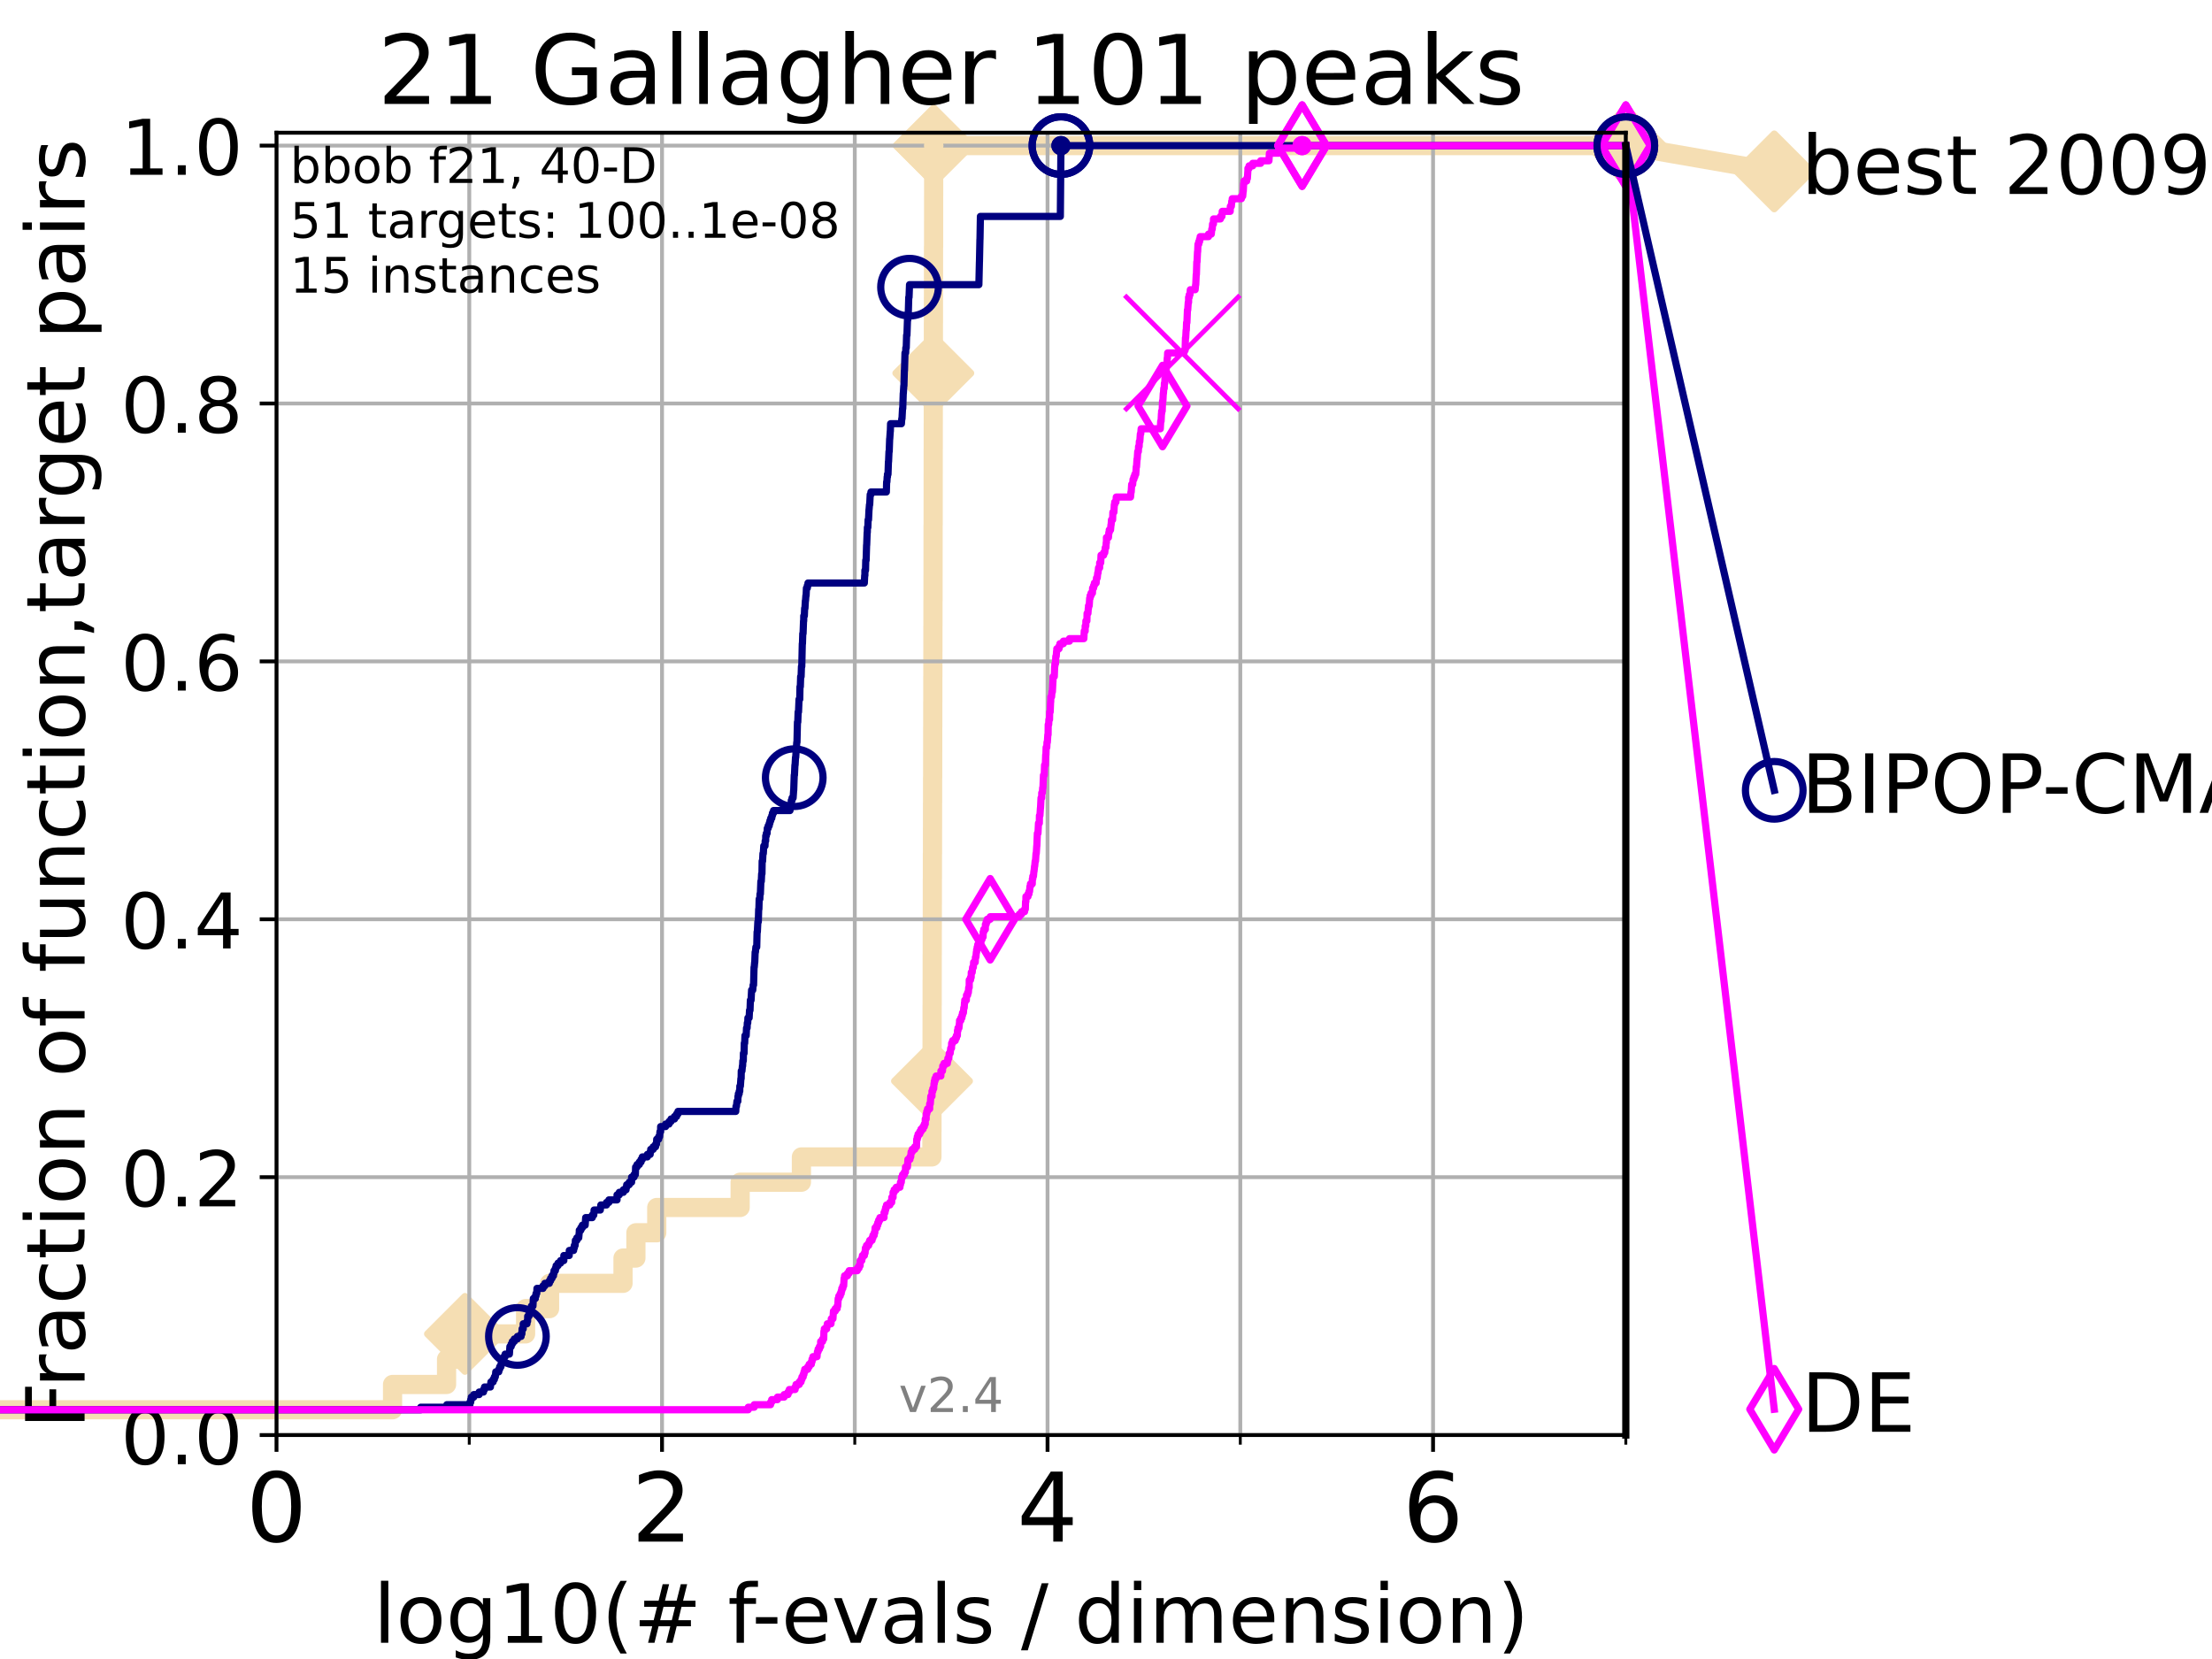<?xml version="1.0" encoding="utf-8" standalone="no"?>
<!DOCTYPE svg PUBLIC "-//W3C//DTD SVG 1.1//EN"
  "http://www.w3.org/Graphics/SVG/1.1/DTD/svg11.dtd">
<!-- Created with matplotlib (https://matplotlib.org/) -->
<svg height="345.6pt" version="1.1" viewBox="0 0 460.8 345.6" width="460.8pt" xmlns="http://www.w3.org/2000/svg" xmlns:xlink="http://www.w3.org/1999/xlink">
 <defs>
  <style type="text/css">*{stroke-linecap:butt;stroke-linejoin:round;}</style>
 </defs>
 <g id="figure_1">
  <g id="patch_1">
   <path d="M 0 345.6 
L 460.8 345.6 
L 460.8 0 
L 0 0 
z
" style="fill:#ffffff;"/>
  </g>
  <g id="axes_1">
   <g id="patch_2">
    <path d="M 57.6 298.944 
L 338.688 298.944 
L 338.688 27.648 
L 57.6 27.648 
z
" style="fill:#ffffff;"/>
   </g>
   <g id="line2d_1">
    <path d="M -1 293.677 
L 81.776 293.677 
L 81.776 288.41 
L 93.027 288.41 
L 93.027 283.143 
L 96.861 283.143 
L 96.861 277.877 
L 109.491 277.877 
L 109.491 272.61 
L 114.486 272.61 
L 114.486 267.343 
L 129.784 267.343 
L 129.784 262.076 
L 132.47 262.076 
L 132.47 256.809 
L 136.813 256.809 
L 136.813 251.542 
L 154.186 251.542 
L 154.186 246.275 
L 166.948 246.275 
L 166.948 241.009 
L 194.133 241.009 
L 194.133 235.742 
L 194.149 235.742 
L 194.149 230.475 
L 194.153 230.475 
L 194.153 225.208 
L 194.156 225.208 
L 194.156 219.941 
L 194.169 219.941 
L 194.169 214.674 
L 194.175 214.674 
L 194.175 209.407 
L 194.186 209.407 
L 194.186 204.141 
L 194.194 204.141 
L 194.194 198.874 
L 194.205 198.874 
L 194.205 193.607 
L 194.219 193.607 
L 194.219 188.34 
L 194.226 188.34 
L 194.226 183.073 
L 194.237 183.073 
L 194.237 177.806 
L 194.258 177.806 
L 194.258 172.539 
L 194.265 172.539 
L 194.265 167.272 
L 194.274 167.272 
L 194.274 162.006 
L 194.294 162.006 
L 194.294 156.739 
L 194.3 156.739 
L 194.3 151.472 
L 194.31 151.472 
L 194.31 146.205 
L 194.323 146.205 
L 194.323 140.938 
L 194.333 140.938 
L 194.333 135.671 
L 194.344 135.671 
L 194.344 130.404 
L 194.351 130.404 
L 194.351 125.138 
L 194.366 125.138 
L 194.366 119.871 
L 194.373 119.871 
L 194.373 114.604 
L 194.377 114.604 
L 194.377 109.337 
L 194.391 109.337 
L 194.391 104.07 
L 194.397 104.07 
L 194.397 98.803 
L 194.401 98.803 
L 194.401 93.536 
L 194.41 93.536 
L 194.41 88.27 
L 194.419 88.27 
L 194.419 83.003 
L 194.424 83.003 
L 194.424 77.736 
L 194.433 77.736 
L 194.433 72.469 
L 194.442 72.469 
L 194.442 67.202 
L 194.453 67.202 
L 194.453 61.935 
L 194.461 61.935 
L 194.461 56.668 
L 194.468 56.668 
L 194.468 51.402 
L 194.488 51.402 
L 194.488 46.135 
L 194.493 46.135 
L 194.493 40.868 
L 194.498 40.868 
L 194.498 35.601 
L 194.521 35.601 
L 194.521 30.334 
L 338.688 30.334 
" style="fill:none;stroke:#f5deb3;stroke-linecap:square;stroke-width:4;"/>
   </g>
   <g id="line2d_2">
    <defs>
     <path d="M -0 7.778 
L 7.778 0 
L 0 -7.778 
L -7.778 -0 
z
" id="mb0c3743e03" style="stroke:#f5deb3;stroke-linejoin:miter;stroke-width:1.5;"/>
    </defs>
    <g>
     <use style="fill:#f5deb3;stroke:#f5deb3;stroke-linejoin:miter;stroke-width:1.5;" x="96.861" xlink:href="#mb0c3743e03" y="277.877"/>
     <use style="fill:#f5deb3;stroke:#f5deb3;stroke-linejoin:miter;stroke-width:1.5;" x="194.153" xlink:href="#mb0c3743e03" y="225.208"/>
     <use style="fill:#f5deb3;stroke:#f5deb3;stroke-linejoin:miter;stroke-width:1.5;" x="194.424" xlink:href="#mb0c3743e03" y="77.736"/>
     <use style="fill:#f5deb3;stroke:#f5deb3;stroke-linejoin:miter;stroke-width:1.5;" x="194.521" xlink:href="#mb0c3743e03" y="30.334"/>
     <use style="fill:#f5deb3;stroke:#f5deb3;stroke-linejoin:miter;stroke-width:1.5;" x="194.521" xlink:href="#mb0c3743e03" y="30.334"/>
     <use style="fill:#f5deb3;stroke:#f5deb3;stroke-linejoin:miter;stroke-width:1.5;" x="338.688" xlink:href="#mb0c3743e03" y="30.334"/>
    </g>
   </g>
   <g id="line2d_3">
    <path style="fill:none;stroke:#f5deb3;stroke-linecap:square;stroke-width:4;"/>
    <g/>
   </g>
   <g id="line2d_4">
    <path d="M 338.688 30.334 
L 369.608 35.706 
" style="fill:none;stroke:#f5deb3;stroke-linecap:square;stroke-width:4;"/>
    <g>
     <use style="fill:#f5deb3;stroke:#f5deb3;stroke-linejoin:miter;stroke-width:1.5;" x="338.688" xlink:href="#mb0c3743e03" y="30.334"/>
     <use style="fill:#f5deb3;stroke:#f5deb3;stroke-linejoin:miter;stroke-width:1.5;" x="369.608" xlink:href="#mb0c3743e03" y="35.706"/>
    </g>
   </g>
   <g id="matplotlib.axis_1">
    <g id="xtick_1">
     <g id="line2d_5">
      <path clip-path="url(#pcc5bffb43a)" d="M 57.6 298.944 
L 57.6 27.648 
" style="fill:none;stroke:#b0b0b0;stroke-linecap:square;stroke-width:0.8;"/>
     </g>
     <g id="line2d_6">
      <defs>
       <path d="M 0 0 
L 0 3.5 
" id="mf0c0b70e73" style="stroke:#000000;stroke-width:0.8;"/>
      </defs>
      <g>
       <use style="stroke:#000000;stroke-width:0.8;" x="57.6" xlink:href="#mf0c0b70e73" y="298.944"/>
      </g>
     </g>
     <g id="text_1">
      <!-- 0 -->
      <g transform="translate(51.237 321.141)scale(0.2 -0.2)">
       <defs>
        <path d="M 31.781 66.406 
Q 24.172 66.406 20.328 58.906 
Q 16.5 51.422 16.5 36.375 
Q 16.5 21.391 20.328 13.891 
Q 24.172 6.391 31.781 6.391 
Q 39.453 6.391 43.281 13.891 
Q 47.125 21.391 47.125 36.375 
Q 47.125 51.422 43.281 58.906 
Q 39.453 66.406 31.781 66.406 
z
M 31.781 74.219 
Q 44.047 74.219 50.516 64.516 
Q 56.984 54.828 56.984 36.375 
Q 56.984 17.969 50.516 8.266 
Q 44.047 -1.422 31.781 -1.422 
Q 19.531 -1.422 13.062 8.266 
Q 6.594 17.969 6.594 36.375 
Q 6.594 54.828 13.062 64.516 
Q 19.531 74.219 31.781 74.219 
z
" id="DejaVuSans-48"/>
       </defs>
       <use xlink:href="#DejaVuSans-48"/>
      </g>
     </g>
    </g>
    <g id="xtick_2">
     <g id="line2d_7">
      <path clip-path="url(#pcc5bffb43a)" d="M 137.911 298.944 
L 137.911 27.648 
" style="fill:none;stroke:#b0b0b0;stroke-linecap:square;stroke-width:0.8;"/>
     </g>
     <g id="line2d_8">
      <g>
       <use style="stroke:#000000;stroke-width:0.8;" x="137.911" xlink:href="#mf0c0b70e73" y="298.944"/>
      </g>
     </g>
     <g id="text_2">
      <!-- 2 -->
      <g transform="translate(131.548 321.141)scale(0.2 -0.2)">
       <defs>
        <path d="M 19.188 8.297 
L 53.609 8.297 
L 53.609 0 
L 7.328 0 
L 7.328 8.297 
Q 12.938 14.109 22.625 23.891 
Q 32.328 33.688 34.812 36.531 
Q 39.547 41.844 41.422 45.531 
Q 43.312 49.219 43.312 52.781 
Q 43.312 58.594 39.234 62.25 
Q 35.156 65.922 28.609 65.922 
Q 23.969 65.922 18.812 64.312 
Q 13.672 62.703 7.812 59.422 
L 7.812 69.391 
Q 13.766 71.781 18.938 73 
Q 24.125 74.219 28.422 74.219 
Q 39.75 74.219 46.484 68.547 
Q 53.219 62.891 53.219 53.422 
Q 53.219 48.922 51.531 44.891 
Q 49.859 40.875 45.406 35.406 
Q 44.188 33.984 37.641 27.219 
Q 31.109 20.453 19.188 8.297 
z
" id="DejaVuSans-50"/>
       </defs>
       <use xlink:href="#DejaVuSans-50"/>
      </g>
     </g>
    </g>
    <g id="xtick_3">
     <g id="line2d_9">
      <path clip-path="url(#pcc5bffb43a)" d="M 218.222 298.944 
L 218.222 27.648 
" style="fill:none;stroke:#b0b0b0;stroke-linecap:square;stroke-width:0.8;"/>
     </g>
     <g id="line2d_10">
      <g>
       <use style="stroke:#000000;stroke-width:0.8;" x="218.222" xlink:href="#mf0c0b70e73" y="298.944"/>
      </g>
     </g>
     <g id="text_3">
      <!-- 4 -->
      <g transform="translate(211.859 321.141)scale(0.2 -0.2)">
       <defs>
        <path d="M 37.797 64.312 
L 12.891 25.391 
L 37.797 25.391 
z
M 35.203 72.906 
L 47.609 72.906 
L 47.609 25.391 
L 58.016 25.391 
L 58.016 17.188 
L 47.609 17.188 
L 47.609 0 
L 37.797 0 
L 37.797 17.188 
L 4.891 17.188 
L 4.891 26.703 
z
" id="DejaVuSans-52"/>
       </defs>
       <use xlink:href="#DejaVuSans-52"/>
      </g>
     </g>
    </g>
    <g id="xtick_4">
     <g id="line2d_11">
      <path clip-path="url(#pcc5bffb43a)" d="M 298.533 298.944 
L 298.533 27.648 
" style="fill:none;stroke:#b0b0b0;stroke-linecap:square;stroke-width:0.8;"/>
     </g>
     <g id="line2d_12">
      <g>
       <use style="stroke:#000000;stroke-width:0.8;" x="298.533" xlink:href="#mf0c0b70e73" y="298.944"/>
      </g>
     </g>
     <g id="text_4">
      <!-- 6 -->
      <g transform="translate(292.17 321.141)scale(0.2 -0.2)">
       <defs>
        <path d="M 33.016 40.375 
Q 26.375 40.375 22.484 35.828 
Q 18.609 31.297 18.609 23.391 
Q 18.609 15.531 22.484 10.953 
Q 26.375 6.391 33.016 6.391 
Q 39.656 6.391 43.531 10.953 
Q 47.406 15.531 47.406 23.391 
Q 47.406 31.297 43.531 35.828 
Q 39.656 40.375 33.016 40.375 
z
M 52.594 71.297 
L 52.594 62.312 
Q 48.875 64.062 45.094 64.984 
Q 41.312 65.922 37.594 65.922 
Q 27.828 65.922 22.672 59.328 
Q 17.531 52.734 16.797 39.406 
Q 19.672 43.656 24.016 45.922 
Q 28.375 48.188 33.594 48.188 
Q 44.578 48.188 50.953 41.516 
Q 57.328 34.859 57.328 23.391 
Q 57.328 12.156 50.688 5.359 
Q 44.047 -1.422 33.016 -1.422 
Q 20.359 -1.422 13.672 8.266 
Q 6.984 17.969 6.984 36.375 
Q 6.984 53.656 15.188 63.938 
Q 23.391 74.219 37.203 74.219 
Q 40.922 74.219 44.703 73.484 
Q 48.484 72.75 52.594 71.297 
z
" id="DejaVuSans-54"/>
       </defs>
       <use xlink:href="#DejaVuSans-54"/>
      </g>
     </g>
    </g>
    <g id="xtick_5">
     <g id="line2d_13">
      <path clip-path="url(#pcc5bffb43a)" d="M 97.755 298.944 
L 97.755 27.648 
" style="fill:none;stroke:#b0b0b0;stroke-linecap:square;stroke-width:0.8;"/>
     </g>
     <g id="line2d_14">
      <defs>
       <path d="M 0 0 
L 0 2 
" id="m9eccb00b6f" style="stroke:#000000;stroke-width:0.6;"/>
      </defs>
      <g>
       <use style="stroke:#000000;stroke-width:0.6;" x="97.755" xlink:href="#m9eccb00b6f" y="298.944"/>
      </g>
     </g>
    </g>
    <g id="xtick_6">
     <g id="line2d_15">
      <path clip-path="url(#pcc5bffb43a)" d="M 178.066 298.944 
L 178.066 27.648 
" style="fill:none;stroke:#b0b0b0;stroke-linecap:square;stroke-width:0.8;"/>
     </g>
     <g id="line2d_16">
      <g>
       <use style="stroke:#000000;stroke-width:0.6;" x="178.066" xlink:href="#m9eccb00b6f" y="298.944"/>
      </g>
     </g>
    </g>
    <g id="xtick_7">
     <g id="line2d_17">
      <path clip-path="url(#pcc5bffb43a)" d="M 258.377 298.944 
L 258.377 27.648 
" style="fill:none;stroke:#b0b0b0;stroke-linecap:square;stroke-width:0.8;"/>
     </g>
     <g id="line2d_18">
      <g>
       <use style="stroke:#000000;stroke-width:0.6;" x="258.377" xlink:href="#m9eccb00b6f" y="298.944"/>
      </g>
     </g>
    </g>
    <g id="xtick_8">
     <g id="line2d_19">
      <path clip-path="url(#pcc5bffb43a)" d="M 338.688 298.944 
L 338.688 27.648 
" style="fill:none;stroke:#b0b0b0;stroke-linecap:square;stroke-width:0.8;"/>
     </g>
     <g id="line2d_20">
      <g>
       <use style="stroke:#000000;stroke-width:0.6;" x="338.688" xlink:href="#m9eccb00b6f" y="298.944"/>
      </g>
     </g>
    </g>
    <g id="text_5">
     <!-- log10(# f-evals / dimension) -->
     <g transform="translate(77.764 342.218)scale(0.17 -0.17)">
      <defs>
       <path d="M 9.422 75.984 
L 18.406 75.984 
L 18.406 0 
L 9.422 0 
z
" id="DejaVuSans-108"/>
       <path d="M 30.609 48.391 
Q 23.391 48.391 19.188 42.75 
Q 14.984 37.109 14.984 27.297 
Q 14.984 17.484 19.156 11.844 
Q 23.344 6.203 30.609 6.203 
Q 37.797 6.203 41.984 11.859 
Q 46.188 17.531 46.188 27.297 
Q 46.188 37.016 41.984 42.703 
Q 37.797 48.391 30.609 48.391 
z
M 30.609 56 
Q 42.328 56 49.016 48.375 
Q 55.719 40.766 55.719 27.297 
Q 55.719 13.875 49.016 6.219 
Q 42.328 -1.422 30.609 -1.422 
Q 18.844 -1.422 12.172 6.219 
Q 5.516 13.875 5.516 27.297 
Q 5.516 40.766 12.172 48.375 
Q 18.844 56 30.609 56 
z
" id="DejaVuSans-111"/>
       <path d="M 45.406 27.984 
Q 45.406 37.75 41.375 43.109 
Q 37.359 48.484 30.078 48.484 
Q 22.859 48.484 18.828 43.109 
Q 14.797 37.75 14.797 27.984 
Q 14.797 18.266 18.828 12.891 
Q 22.859 7.516 30.078 7.516 
Q 37.359 7.516 41.375 12.891 
Q 45.406 18.266 45.406 27.984 
z
M 54.391 6.781 
Q 54.391 -7.172 48.188 -13.984 
Q 42 -20.797 29.203 -20.797 
Q 24.469 -20.797 20.266 -20.094 
Q 16.062 -19.391 12.109 -17.922 
L 12.109 -9.188 
Q 16.062 -11.328 19.922 -12.344 
Q 23.781 -13.375 27.781 -13.375 
Q 36.625 -13.375 41.016 -8.766 
Q 45.406 -4.156 45.406 5.172 
L 45.406 9.625 
Q 42.625 4.781 38.281 2.391 
Q 33.938 0 27.875 0 
Q 17.828 0 11.672 7.656 
Q 5.516 15.328 5.516 27.984 
Q 5.516 40.672 11.672 48.328 
Q 17.828 56 27.875 56 
Q 33.938 56 38.281 53.609 
Q 42.625 51.219 45.406 46.391 
L 45.406 54.688 
L 54.391 54.688 
z
" id="DejaVuSans-103"/>
       <path d="M 12.406 8.297 
L 28.516 8.297 
L 28.516 63.922 
L 10.984 60.406 
L 10.984 69.391 
L 28.422 72.906 
L 38.281 72.906 
L 38.281 8.297 
L 54.391 8.297 
L 54.391 0 
L 12.406 0 
z
" id="DejaVuSans-49"/>
       <path d="M 31 75.875 
Q 24.469 64.656 21.281 53.656 
Q 18.109 42.672 18.109 31.391 
Q 18.109 20.125 21.312 9.062 
Q 24.516 -2 31 -13.188 
L 23.188 -13.188 
Q 15.875 -1.703 12.234 9.375 
Q 8.594 20.453 8.594 31.391 
Q 8.594 42.281 12.203 53.312 
Q 15.828 64.359 23.188 75.875 
z
" id="DejaVuSans-40"/>
       <path d="M 51.125 44 
L 36.922 44 
L 32.812 27.688 
L 47.125 27.688 
z
M 43.797 71.781 
L 38.719 51.516 
L 52.984 51.516 
L 58.109 71.781 
L 65.922 71.781 
L 60.891 51.516 
L 76.125 51.516 
L 76.125 44 
L 58.984 44 
L 54.984 27.688 
L 70.516 27.688 
L 70.516 20.219 
L 53.078 20.219 
L 48 0 
L 40.188 0 
L 45.219 20.219 
L 30.906 20.219 
L 25.875 0 
L 18.016 0 
L 23.094 20.219 
L 7.719 20.219 
L 7.719 27.688 
L 24.906 27.688 
L 29 44 
L 13.281 44 
L 13.281 51.516 
L 30.906 51.516 
L 35.891 71.781 
z
" id="DejaVuSans-35"/>
       <path id="DejaVuSans-32"/>
       <path d="M 37.109 75.984 
L 37.109 68.5 
L 28.516 68.5 
Q 23.688 68.5 21.797 66.547 
Q 19.922 64.594 19.922 59.516 
L 19.922 54.688 
L 34.719 54.688 
L 34.719 47.703 
L 19.922 47.703 
L 19.922 0 
L 10.891 0 
L 10.891 47.703 
L 2.297 47.703 
L 2.297 54.688 
L 10.891 54.688 
L 10.891 58.5 
Q 10.891 67.625 15.141 71.797 
Q 19.391 75.984 28.609 75.984 
z
" id="DejaVuSans-102"/>
       <path d="M 4.891 31.391 
L 31.203 31.391 
L 31.203 23.391 
L 4.891 23.391 
z
" id="DejaVuSans-45"/>
       <path d="M 56.203 29.594 
L 56.203 25.203 
L 14.891 25.203 
Q 15.484 15.922 20.484 11.062 
Q 25.484 6.203 34.422 6.203 
Q 39.594 6.203 44.453 7.469 
Q 49.312 8.734 54.109 11.281 
L 54.109 2.781 
Q 49.266 0.734 44.188 -0.344 
Q 39.109 -1.422 33.891 -1.422 
Q 20.797 -1.422 13.156 6.188 
Q 5.516 13.812 5.516 26.812 
Q 5.516 40.234 12.766 48.109 
Q 20.016 56 32.328 56 
Q 43.359 56 49.781 48.891 
Q 56.203 41.797 56.203 29.594 
z
M 47.219 32.234 
Q 47.125 39.594 43.094 43.984 
Q 39.062 48.391 32.422 48.391 
Q 24.906 48.391 20.391 44.141 
Q 15.875 39.891 15.188 32.172 
z
" id="DejaVuSans-101"/>
       <path d="M 2.984 54.688 
L 12.5 54.688 
L 29.594 8.797 
L 46.688 54.688 
L 56.203 54.688 
L 35.688 0 
L 23.484 0 
z
" id="DejaVuSans-118"/>
       <path d="M 34.281 27.484 
Q 23.391 27.484 19.188 25 
Q 14.984 22.516 14.984 16.5 
Q 14.984 11.719 18.141 8.906 
Q 21.297 6.109 26.703 6.109 
Q 34.188 6.109 38.703 11.406 
Q 43.219 16.703 43.219 25.484 
L 43.219 27.484 
z
M 52.203 31.203 
L 52.203 0 
L 43.219 0 
L 43.219 8.297 
Q 40.141 3.328 35.547 0.953 
Q 30.953 -1.422 24.312 -1.422 
Q 15.922 -1.422 10.953 3.297 
Q 6 8.016 6 15.922 
Q 6 25.141 12.172 29.828 
Q 18.359 34.516 30.609 34.516 
L 43.219 34.516 
L 43.219 35.406 
Q 43.219 41.609 39.141 45 
Q 35.062 48.391 27.688 48.391 
Q 23 48.391 18.547 47.266 
Q 14.109 46.141 10.016 43.891 
L 10.016 52.203 
Q 14.938 54.109 19.578 55.047 
Q 24.219 56 28.609 56 
Q 40.484 56 46.344 49.844 
Q 52.203 43.703 52.203 31.203 
z
" id="DejaVuSans-97"/>
       <path d="M 44.281 53.078 
L 44.281 44.578 
Q 40.484 46.531 36.375 47.5 
Q 32.281 48.484 27.875 48.484 
Q 21.188 48.484 17.844 46.438 
Q 14.5 44.391 14.5 40.281 
Q 14.5 37.156 16.891 35.375 
Q 19.281 33.594 26.516 31.984 
L 29.594 31.297 
Q 39.156 29.25 43.188 25.516 
Q 47.219 21.781 47.219 15.094 
Q 47.219 7.469 41.188 3.016 
Q 35.156 -1.422 24.609 -1.422 
Q 20.219 -1.422 15.453 -0.562 
Q 10.688 0.297 5.422 2 
L 5.422 11.281 
Q 10.406 8.688 15.234 7.391 
Q 20.062 6.109 24.812 6.109 
Q 31.156 6.109 34.562 8.281 
Q 37.984 10.453 37.984 14.406 
Q 37.984 18.062 35.516 20.016 
Q 33.062 21.969 24.703 23.781 
L 21.578 24.516 
Q 13.234 26.266 9.516 29.906 
Q 5.812 33.547 5.812 39.891 
Q 5.812 47.609 11.281 51.797 
Q 16.75 56 26.812 56 
Q 31.781 56 36.172 55.266 
Q 40.578 54.547 44.281 53.078 
z
" id="DejaVuSans-115"/>
       <path d="M 25.391 72.906 
L 33.688 72.906 
L 8.297 -9.281 
L 0 -9.281 
z
" id="DejaVuSans-47"/>
       <path d="M 45.406 46.391 
L 45.406 75.984 
L 54.391 75.984 
L 54.391 0 
L 45.406 0 
L 45.406 8.203 
Q 42.578 3.328 38.25 0.953 
Q 33.938 -1.422 27.875 -1.422 
Q 17.969 -1.422 11.734 6.484 
Q 5.516 14.406 5.516 27.297 
Q 5.516 40.188 11.734 48.094 
Q 17.969 56 27.875 56 
Q 33.938 56 38.25 53.625 
Q 42.578 51.266 45.406 46.391 
z
M 14.797 27.297 
Q 14.797 17.391 18.875 11.75 
Q 22.953 6.109 30.078 6.109 
Q 37.203 6.109 41.297 11.75 
Q 45.406 17.391 45.406 27.297 
Q 45.406 37.203 41.297 42.844 
Q 37.203 48.484 30.078 48.484 
Q 22.953 48.484 18.875 42.844 
Q 14.797 37.203 14.797 27.297 
z
" id="DejaVuSans-100"/>
       <path d="M 9.422 54.688 
L 18.406 54.688 
L 18.406 0 
L 9.422 0 
z
M 9.422 75.984 
L 18.406 75.984 
L 18.406 64.594 
L 9.422 64.594 
z
" id="DejaVuSans-105"/>
       <path d="M 52 44.188 
Q 55.375 50.25 60.062 53.125 
Q 64.75 56 71.094 56 
Q 79.641 56 84.281 50.016 
Q 88.922 44.047 88.922 33.016 
L 88.922 0 
L 79.891 0 
L 79.891 32.719 
Q 79.891 40.578 77.094 44.375 
Q 74.312 48.188 68.609 48.188 
Q 61.625 48.188 57.562 43.547 
Q 53.516 38.922 53.516 30.906 
L 53.516 0 
L 44.484 0 
L 44.484 32.719 
Q 44.484 40.625 41.703 44.406 
Q 38.922 48.188 33.109 48.188 
Q 26.219 48.188 22.156 43.531 
Q 18.109 38.875 18.109 30.906 
L 18.109 0 
L 9.078 0 
L 9.078 54.688 
L 18.109 54.688 
L 18.109 46.188 
Q 21.188 51.219 25.484 53.609 
Q 29.781 56 35.688 56 
Q 41.656 56 45.828 52.969 
Q 50 49.953 52 44.188 
z
" id="DejaVuSans-109"/>
       <path d="M 54.891 33.016 
L 54.891 0 
L 45.906 0 
L 45.906 32.719 
Q 45.906 40.484 42.875 44.328 
Q 39.844 48.188 33.797 48.188 
Q 26.516 48.188 22.312 43.547 
Q 18.109 38.922 18.109 30.906 
L 18.109 0 
L 9.078 0 
L 9.078 54.688 
L 18.109 54.688 
L 18.109 46.188 
Q 21.344 51.125 25.703 53.562 
Q 30.078 56 35.797 56 
Q 45.219 56 50.047 50.172 
Q 54.891 44.344 54.891 33.016 
z
" id="DejaVuSans-110"/>
       <path d="M 8.016 75.875 
L 15.828 75.875 
Q 23.141 64.359 26.781 53.312 
Q 30.422 42.281 30.422 31.391 
Q 30.422 20.453 26.781 9.375 
Q 23.141 -1.703 15.828 -13.188 
L 8.016 -13.188 
Q 14.5 -2 17.703 9.062 
Q 20.906 20.125 20.906 31.391 
Q 20.906 42.672 17.703 53.656 
Q 14.5 64.656 8.016 75.875 
z
" id="DejaVuSans-41"/>
      </defs>
      <use xlink:href="#DejaVuSans-108"/>
      <use x="27.783" xlink:href="#DejaVuSans-111"/>
      <use x="88.965" xlink:href="#DejaVuSans-103"/>
      <use x="152.441" xlink:href="#DejaVuSans-49"/>
      <use x="216.064" xlink:href="#DejaVuSans-48"/>
      <use x="279.688" xlink:href="#DejaVuSans-40"/>
      <use x="318.701" xlink:href="#DejaVuSans-35"/>
      <use x="402.49" xlink:href="#DejaVuSans-32"/>
      <use x="434.277" xlink:href="#DejaVuSans-102"/>
      <use x="463.982" xlink:href="#DejaVuSans-45"/>
      <use x="500.066" xlink:href="#DejaVuSans-101"/>
      <use x="561.59" xlink:href="#DejaVuSans-118"/>
      <use x="620.77" xlink:href="#DejaVuSans-97"/>
      <use x="682.049" xlink:href="#DejaVuSans-108"/>
      <use x="709.832" xlink:href="#DejaVuSans-115"/>
      <use x="761.932" xlink:href="#DejaVuSans-32"/>
      <use x="793.719" xlink:href="#DejaVuSans-47"/>
      <use x="827.41" xlink:href="#DejaVuSans-32"/>
      <use x="859.197" xlink:href="#DejaVuSans-100"/>
      <use x="922.674" xlink:href="#DejaVuSans-105"/>
      <use x="950.457" xlink:href="#DejaVuSans-109"/>
      <use x="1047.869" xlink:href="#DejaVuSans-101"/>
      <use x="1109.393" xlink:href="#DejaVuSans-110"/>
      <use x="1172.771" xlink:href="#DejaVuSans-115"/>
      <use x="1224.871" xlink:href="#DejaVuSans-105"/>
      <use x="1252.654" xlink:href="#DejaVuSans-111"/>
      <use x="1313.836" xlink:href="#DejaVuSans-110"/>
      <use x="1377.215" xlink:href="#DejaVuSans-41"/>
     </g>
    </g>
   </g>
   <g id="matplotlib.axis_2">
    <g id="ytick_1">
     <g id="line2d_21">
      <path clip-path="url(#pcc5bffb43a)" d="M 57.6 298.944 
L 338.688 298.944 
" style="fill:none;stroke:#b0b0b0;stroke-linecap:square;stroke-width:0.8;"/>
     </g>
     <g id="line2d_22">
      <defs>
       <path d="M 0 0 
L -3.5 0 
" id="m0ff3bc006b" style="stroke:#000000;stroke-width:0.8;"/>
      </defs>
      <g>
       <use style="stroke:#000000;stroke-width:0.8;" x="57.6" xlink:href="#m0ff3bc006b" y="298.944"/>
      </g>
     </g>
     <g id="text_6">
      <!-- 0.0 -->
      <g transform="translate(25.155 305.023)scale(0.16 -0.16)">
       <defs>
        <path d="M 10.688 12.406 
L 21 12.406 
L 21 0 
L 10.688 0 
z
" id="DejaVuSans-46"/>
       </defs>
       <use xlink:href="#DejaVuSans-48"/>
       <use x="63.623" xlink:href="#DejaVuSans-46"/>
       <use x="95.41" xlink:href="#DejaVuSans-48"/>
      </g>
     </g>
    </g>
    <g id="ytick_2">
     <g id="line2d_23">
      <path clip-path="url(#pcc5bffb43a)" d="M 57.6 245.222 
L 338.688 245.222 
" style="fill:none;stroke:#b0b0b0;stroke-linecap:square;stroke-width:0.8;"/>
     </g>
     <g id="line2d_24">
      <g>
       <use style="stroke:#000000;stroke-width:0.8;" x="57.6" xlink:href="#m0ff3bc006b" y="245.222"/>
      </g>
     </g>
     <g id="text_7">
      <!-- 0.2 -->
      <g transform="translate(25.155 251.301)scale(0.16 -0.16)">
       <use xlink:href="#DejaVuSans-48"/>
       <use x="63.623" xlink:href="#DejaVuSans-46"/>
       <use x="95.41" xlink:href="#DejaVuSans-50"/>
      </g>
     </g>
    </g>
    <g id="ytick_3">
     <g id="line2d_25">
      <path clip-path="url(#pcc5bffb43a)" d="M 57.6 191.5 
L 338.688 191.5 
" style="fill:none;stroke:#b0b0b0;stroke-linecap:square;stroke-width:0.8;"/>
     </g>
     <g id="line2d_26">
      <g>
       <use style="stroke:#000000;stroke-width:0.8;" x="57.6" xlink:href="#m0ff3bc006b" y="191.5"/>
      </g>
     </g>
     <g id="text_8">
      <!-- 0.4 -->
      <g transform="translate(25.155 197.579)scale(0.16 -0.16)">
       <use xlink:href="#DejaVuSans-48"/>
       <use x="63.623" xlink:href="#DejaVuSans-46"/>
       <use x="95.41" xlink:href="#DejaVuSans-52"/>
      </g>
     </g>
    </g>
    <g id="ytick_4">
     <g id="line2d_27">
      <path clip-path="url(#pcc5bffb43a)" d="M 57.6 137.778 
L 338.688 137.778 
" style="fill:none;stroke:#b0b0b0;stroke-linecap:square;stroke-width:0.8;"/>
     </g>
     <g id="line2d_28">
      <g>
       <use style="stroke:#000000;stroke-width:0.8;" x="57.6" xlink:href="#m0ff3bc006b" y="137.778"/>
      </g>
     </g>
     <g id="text_9">
      <!-- 0.6 -->
      <g transform="translate(25.155 143.857)scale(0.16 -0.16)">
       <use xlink:href="#DejaVuSans-48"/>
       <use x="63.623" xlink:href="#DejaVuSans-46"/>
       <use x="95.41" xlink:href="#DejaVuSans-54"/>
      </g>
     </g>
    </g>
    <g id="ytick_5">
     <g id="line2d_29">
      <path clip-path="url(#pcc5bffb43a)" d="M 57.6 84.056 
L 338.688 84.056 
" style="fill:none;stroke:#b0b0b0;stroke-linecap:square;stroke-width:0.8;"/>
     </g>
     <g id="line2d_30">
      <g>
       <use style="stroke:#000000;stroke-width:0.8;" x="57.6" xlink:href="#m0ff3bc006b" y="84.056"/>
      </g>
     </g>
     <g id="text_10">
      <!-- 0.8 -->
      <g transform="translate(25.155 90.135)scale(0.16 -0.16)">
       <defs>
        <path d="M 31.781 34.625 
Q 24.75 34.625 20.719 30.859 
Q 16.703 27.094 16.703 20.516 
Q 16.703 13.922 20.719 10.156 
Q 24.75 6.391 31.781 6.391 
Q 38.812 6.391 42.859 10.172 
Q 46.922 13.969 46.922 20.516 
Q 46.922 27.094 42.891 30.859 
Q 38.875 34.625 31.781 34.625 
z
M 21.922 38.812 
Q 15.578 40.375 12.031 44.719 
Q 8.5 49.078 8.5 55.328 
Q 8.5 64.062 14.719 69.141 
Q 20.953 74.219 31.781 74.219 
Q 42.672 74.219 48.875 69.141 
Q 55.078 64.062 55.078 55.328 
Q 55.078 49.078 51.531 44.719 
Q 48 40.375 41.703 38.812 
Q 48.828 37.156 52.797 32.312 
Q 56.781 27.484 56.781 20.516 
Q 56.781 9.906 50.312 4.234 
Q 43.844 -1.422 31.781 -1.422 
Q 19.734 -1.422 13.25 4.234 
Q 6.781 9.906 6.781 20.516 
Q 6.781 27.484 10.781 32.312 
Q 14.797 37.156 21.922 38.812 
z
M 18.312 54.391 
Q 18.312 48.734 21.844 45.562 
Q 25.391 42.391 31.781 42.391 
Q 38.141 42.391 41.719 45.562 
Q 45.312 48.734 45.312 54.391 
Q 45.312 60.062 41.719 63.234 
Q 38.141 66.406 31.781 66.406 
Q 25.391 66.406 21.844 63.234 
Q 18.312 60.062 18.312 54.391 
z
" id="DejaVuSans-56"/>
       </defs>
       <use xlink:href="#DejaVuSans-48"/>
       <use x="63.623" xlink:href="#DejaVuSans-46"/>
       <use x="95.41" xlink:href="#DejaVuSans-56"/>
      </g>
     </g>
    </g>
    <g id="ytick_6">
     <g id="line2d_31">
      <path clip-path="url(#pcc5bffb43a)" d="M 57.6 30.334 
L 338.688 30.334 
" style="fill:none;stroke:#b0b0b0;stroke-linecap:square;stroke-width:0.8;"/>
     </g>
     <g id="line2d_32">
      <g>
       <use style="stroke:#000000;stroke-width:0.8;" x="57.6" xlink:href="#m0ff3bc006b" y="30.334"/>
      </g>
     </g>
     <g id="text_11">
      <!-- 1.0 -->
      <g transform="translate(25.155 36.413)scale(0.16 -0.16)">
       <use xlink:href="#DejaVuSans-49"/>
       <use x="63.623" xlink:href="#DejaVuSans-46"/>
       <use x="95.41" xlink:href="#DejaVuSans-48"/>
      </g>
     </g>
    </g>
    <g id="text_12">
     <!-- Fraction of function,target pairs -->
     <g transform="translate(17.62 297.681)rotate(-90)scale(0.17 -0.17)">
      <defs>
       <path d="M 9.812 72.906 
L 51.703 72.906 
L 51.703 64.594 
L 19.672 64.594 
L 19.672 43.109 
L 48.578 43.109 
L 48.578 34.812 
L 19.672 34.812 
L 19.672 0 
L 9.812 0 
z
" id="DejaVuSans-70"/>
       <path d="M 41.109 46.297 
Q 39.594 47.172 37.812 47.578 
Q 36.031 48 33.891 48 
Q 26.266 48 22.188 43.047 
Q 18.109 38.094 18.109 28.812 
L 18.109 0 
L 9.078 0 
L 9.078 54.688 
L 18.109 54.688 
L 18.109 46.188 
Q 20.953 51.172 25.484 53.578 
Q 30.031 56 36.531 56 
Q 37.453 56 38.578 55.875 
Q 39.703 55.766 41.062 55.516 
z
" id="DejaVuSans-114"/>
       <path d="M 48.781 52.594 
L 48.781 44.188 
Q 44.969 46.297 41.141 47.344 
Q 37.312 48.391 33.406 48.391 
Q 24.656 48.391 19.812 42.844 
Q 14.984 37.312 14.984 27.297 
Q 14.984 17.281 19.812 11.734 
Q 24.656 6.203 33.406 6.203 
Q 37.312 6.203 41.141 7.25 
Q 44.969 8.297 48.781 10.406 
L 48.781 2.094 
Q 45.016 0.344 40.984 -0.531 
Q 36.969 -1.422 32.422 -1.422 
Q 20.062 -1.422 12.781 6.344 
Q 5.516 14.109 5.516 27.297 
Q 5.516 40.672 12.859 48.328 
Q 20.219 56 33.016 56 
Q 37.156 56 41.109 55.141 
Q 45.062 54.297 48.781 52.594 
z
" id="DejaVuSans-99"/>
       <path d="M 18.312 70.219 
L 18.312 54.688 
L 36.812 54.688 
L 36.812 47.703 
L 18.312 47.703 
L 18.312 18.016 
Q 18.312 11.328 20.141 9.422 
Q 21.969 7.516 27.594 7.516 
L 36.812 7.516 
L 36.812 0 
L 27.594 0 
Q 17.188 0 13.234 3.875 
Q 9.281 7.766 9.281 18.016 
L 9.281 47.703 
L 2.688 47.703 
L 2.688 54.688 
L 9.281 54.688 
L 9.281 70.219 
z
" id="DejaVuSans-116"/>
       <path d="M 8.5 21.578 
L 8.5 54.688 
L 17.484 54.688 
L 17.484 21.922 
Q 17.484 14.156 20.5 10.266 
Q 23.531 6.391 29.594 6.391 
Q 36.859 6.391 41.078 11.031 
Q 45.312 15.672 45.312 23.688 
L 45.312 54.688 
L 54.297 54.688 
L 54.297 0 
L 45.312 0 
L 45.312 8.406 
Q 42.047 3.422 37.719 1 
Q 33.406 -1.422 27.688 -1.422 
Q 18.266 -1.422 13.375 4.438 
Q 8.5 10.297 8.5 21.578 
z
M 31.109 56 
z
" id="DejaVuSans-117"/>
       <path d="M 11.719 12.406 
L 22.016 12.406 
L 22.016 4 
L 14.016 -11.625 
L 7.719 -11.625 
L 11.719 4 
z
" id="DejaVuSans-44"/>
       <path d="M 18.109 8.203 
L 18.109 -20.797 
L 9.078 -20.797 
L 9.078 54.688 
L 18.109 54.688 
L 18.109 46.391 
Q 20.953 51.266 25.266 53.625 
Q 29.594 56 35.594 56 
Q 45.562 56 51.781 48.094 
Q 58.016 40.188 58.016 27.297 
Q 58.016 14.406 51.781 6.484 
Q 45.562 -1.422 35.594 -1.422 
Q 29.594 -1.422 25.266 0.953 
Q 20.953 3.328 18.109 8.203 
z
M 48.688 27.297 
Q 48.688 37.203 44.609 42.844 
Q 40.531 48.484 33.406 48.484 
Q 26.266 48.484 22.188 42.844 
Q 18.109 37.203 18.109 27.297 
Q 18.109 17.391 22.188 11.75 
Q 26.266 6.109 33.406 6.109 
Q 40.531 6.109 44.609 11.75 
Q 48.688 17.391 48.688 27.297 
z
" id="DejaVuSans-112"/>
      </defs>
      <use xlink:href="#DejaVuSans-70"/>
      <use x="50.27" xlink:href="#DejaVuSans-114"/>
      <use x="91.383" xlink:href="#DejaVuSans-97"/>
      <use x="152.662" xlink:href="#DejaVuSans-99"/>
      <use x="207.643" xlink:href="#DejaVuSans-116"/>
      <use x="246.852" xlink:href="#DejaVuSans-105"/>
      <use x="274.635" xlink:href="#DejaVuSans-111"/>
      <use x="335.816" xlink:href="#DejaVuSans-110"/>
      <use x="399.195" xlink:href="#DejaVuSans-32"/>
      <use x="430.982" xlink:href="#DejaVuSans-111"/>
      <use x="492.164" xlink:href="#DejaVuSans-102"/>
      <use x="527.369" xlink:href="#DejaVuSans-32"/>
      <use x="559.156" xlink:href="#DejaVuSans-102"/>
      <use x="594.361" xlink:href="#DejaVuSans-117"/>
      <use x="657.74" xlink:href="#DejaVuSans-110"/>
      <use x="721.119" xlink:href="#DejaVuSans-99"/>
      <use x="776.1" xlink:href="#DejaVuSans-116"/>
      <use x="815.309" xlink:href="#DejaVuSans-105"/>
      <use x="843.092" xlink:href="#DejaVuSans-111"/>
      <use x="904.273" xlink:href="#DejaVuSans-110"/>
      <use x="967.652" xlink:href="#DejaVuSans-44"/>
      <use x="999.439" xlink:href="#DejaVuSans-116"/>
      <use x="1038.648" xlink:href="#DejaVuSans-97"/>
      <use x="1099.928" xlink:href="#DejaVuSans-114"/>
      <use x="1139.291" xlink:href="#DejaVuSans-103"/>
      <use x="1202.768" xlink:href="#DejaVuSans-101"/>
      <use x="1264.291" xlink:href="#DejaVuSans-116"/>
      <use x="1303.5" xlink:href="#DejaVuSans-32"/>
      <use x="1335.287" xlink:href="#DejaVuSans-112"/>
      <use x="1398.764" xlink:href="#DejaVuSans-97"/>
      <use x="1460.043" xlink:href="#DejaVuSans-105"/>
      <use x="1487.826" xlink:href="#DejaVuSans-114"/>
      <use x="1528.939" xlink:href="#DejaVuSans-115"/>
     </g>
    </g>
   </g>
   <g id="line2d_33">
    <defs>
     <path d="M 0 1.5 
C 0.398 1.5 0.779 1.342 1.061 1.061 
C 1.342 0.779 1.5 0.398 1.5 0 
C 1.5 -0.398 1.342 -0.779 1.061 -1.061 
C 0.779 -1.342 0.398 -1.5 0 -1.5 
C -0.398 -1.5 -0.779 -1.342 -1.061 -1.061 
C -1.342 -0.779 -1.5 -0.398 -1.5 0 
C -1.5 0.398 -1.342 0.779 -1.061 1.061 
C -0.779 1.342 -0.398 1.5 0 1.5 
z
" id="m2ccf02b069" style="stroke:#f5deb3;"/>
    </defs>
    <g>
     <use style="fill:#f5deb3;stroke:#f5deb3;" x="194.521" xlink:href="#m2ccf02b069" y="30.334"/>
     <use style="fill:#f5deb3;stroke:#f5deb3;" x="194.521" xlink:href="#m2ccf02b069" y="30.334"/>
    </g>
   </g>
   <g id="line2d_34">
    <defs>
     <path d="M 0 1.5 
C 0.398 1.5 0.779 1.342 1.061 1.061 
C 1.342 0.779 1.5 0.398 1.5 0 
C 1.5 -0.398 1.342 -0.779 1.061 -1.061 
C 0.779 -1.342 0.398 -1.5 0 -1.5 
C -0.398 -1.5 -0.779 -1.342 -1.061 -1.061 
C -1.342 -0.779 -1.5 -0.398 -1.5 0 
C -1.5 0.398 -1.342 0.779 -1.061 1.061 
C -0.779 1.342 -0.398 1.5 0 1.5 
z
" id="m63f28ac129" style="stroke:#000080;"/>
    </defs>
    <g>
     <use style="fill:#000080;stroke:#000080;" x="221.017" xlink:href="#m63f28ac129" y="30.334"/>
     <use style="fill:#000080;stroke:#000080;" x="221.017" xlink:href="#m63f28ac129" y="30.334"/>
    </g>
   </g>
   <g id="line2d_35">
    <path d="M -1 293.677 
L 87.644 293.677 
L 87.644 293.15 
L 93.084 293.15 
L 93.084 292.624 
L 97.886 292.624 
L 97.886 292.097 
L 98.058 292.097 
L 98.058 291.57 
L 98.186 291.57 
L 98.186 291.044 
L 98.689 291.044 
L 98.689 290.517 
L 99.809 290.517 
L 99.809 289.99 
L 100.716 289.99 
L 100.716 289.464 
L 100.935 289.464 
L 100.935 288.937 
L 102.162 288.937 
L 102.264 287.884 
L 102.729 287.884 
L 102.729 287.357 
L 102.989 287.357 
L 102.989 286.83 
L 103.182 286.83 
L 103.277 285.777 
L 103.901 285.777 
L 103.901 285.25 
L 104.084 285.25 
L 104.084 284.723 
L 104.355 284.723 
L 104.355 284.197 
L 104.533 284.197 
L 104.533 283.67 
L 104.971 283.67 
L 104.971 282.617 
L 105.229 282.617 
L 105.229 282.09 
L 106.115 282.09 
L 106.222 280.51 
L 106.489 280.51 
L 106.489 279.983 
L 106.725 279.983 
L 106.725 279.457 
L 107.137 279.457 
L 107.137 278.93 
L 107.787 278.93 
L 107.787 278.403 
L 108.554 278.403 
L 108.554 277.877 
L 108.718 277.877 
L 108.764 276.823 
L 108.995 276.823 
L 108.995 275.77 
L 109.778 275.77 
L 109.778 275.243 
L 109.909 275.243 
L 109.93 274.19 
L 110.21 274.19 
L 110.21 273.663 
L 110.338 273.663 
L 110.338 273.136 
L 110.653 273.136 
L 110.694 272.083 
L 111.023 272.083 
L 111.105 270.503 
L 111.525 270.503 
L 111.525 269.976 
L 111.663 269.976 
L 111.663 269.45 
L 111.82 269.45 
L 111.859 268.396 
L 113.114 268.396 
L 113.114 267.87 
L 113.507 267.87 
L 113.507 267.343 
L 114.436 267.343 
L 114.436 266.816 
L 114.702 266.816 
L 114.702 266.289 
L 114.996 266.289 
L 114.996 265.763 
L 115.302 265.763 
L 115.302 265.236 
L 115.413 265.236 
L 115.413 264.709 
L 115.696 264.709 
L 115.696 264.183 
L 115.851 264.183 
L 115.851 263.656 
L 116.248 263.656 
L 116.248 263.129 
L 116.783 263.129 
L 116.783 262.603 
L 117.458 262.603 
L 117.458 261.549 
L 118.577 261.549 
L 118.59 260.496 
L 119.49 260.496 
L 119.49 259.969 
L 119.64 259.969 
L 119.64 259.443 
L 119.813 259.443 
L 119.862 258.389 
L 120.167 258.389 
L 120.167 257.862 
L 120.56 257.862 
L 120.654 256.809 
L 120.678 256.809 
L 120.678 256.282 
L 121.002 256.282 
L 121.002 255.756 
L 121.31 255.756 
L 121.31 255.229 
L 121.899 255.229 
L 122.008 253.649 
L 123.384 253.649 
L 123.384 253.122 
L 123.692 253.122 
L 123.761 252.069 
L 125.056 252.069 
L 125.165 251.016 
L 126.347 251.016 
L 126.347 250.489 
L 126.847 250.489 
L 126.847 249.962 
L 128.539 249.962 
L 128.539 248.909 
L 129.01 248.909 
L 129.01 248.382 
L 129.86 248.382 
L 129.86 247.855 
L 130.418 247.855 
L 130.418 247.329 
L 130.552 247.329 
L 130.552 246.802 
L 131.076 246.802 
L 131.076 246.275 
L 131.572 246.275 
L 131.572 245.222 
L 132.073 245.222 
L 132.073 244.695 
L 132.357 244.695 
L 132.411 243.115 
L 132.713 243.115 
L 132.713 242.589 
L 133.188 242.589 
L 133.188 242.062 
L 133.539 242.062 
L 133.539 241.535 
L 133.806 241.535 
L 133.806 241.009 
L 134.855 241.009 
L 134.855 240.482 
L 135.442 240.482 
L 135.442 239.955 
L 135.557 239.955 
L 135.557 239.428 
L 136.073 239.428 
L 136.073 238.902 
L 136.565 238.902 
L 136.565 238.375 
L 136.757 238.375 
L 136.804 237.322 
L 137.213 237.322 
L 137.213 236.795 
L 137.402 236.795 
L 137.483 235.742 
L 137.616 235.742 
L 137.625 234.688 
L 138.653 234.688 
L 138.653 234.162 
L 139.37 234.162 
L 139.37 233.635 
L 139.782 233.635 
L 139.782 233.108 
L 140.51 233.108 
L 140.51 232.582 
L 140.944 232.582 
L 140.944 232.055 
L 141.239 232.055 
L 141.239 231.528 
L 153.271 231.528 
L 153.321 230.475 
L 153.417 230.475 
L 153.52 229.421 
L 153.703 229.421 
L 153.733 228.368 
L 153.815 228.368 
L 153.815 227.841 
L 153.991 227.841 
L 153.991 227.315 
L 154.104 227.315 
L 154.121 226.261 
L 154.234 226.261 
L 154.343 224.681 
L 154.394 224.681 
L 154.419 223.101 
L 154.563 223.101 
L 154.658 222.048 
L 154.7 222.048 
L 154.743 220.994 
L 154.841 220.994 
L 154.869 219.414 
L 155.002 219.414 
L 155.049 217.308 
L 155.13 217.308 
L 155.19 215.728 
L 155.443 215.728 
L 155.513 214.148 
L 155.635 214.148 
L 155.677 213.094 
L 155.768 213.094 
L 155.804 212.041 
L 156.057 212.041 
L 156.139 210.461 
L 156.243 210.461 
L 156.317 208.354 
L 156.462 208.354 
L 156.57 206.247 
L 156.812 206.247 
L 156.889 205.194 
L 156.98 205.194 
L 157.08 201.507 
L 157.119 201.507 
L 157.21 200.454 
L 157.232 200.454 
L 157.311 198.347 
L 157.367 198.347 
L 157.466 197.294 
L 157.64 197.294 
L 157.717 194.133 
L 157.769 194.133 
L 157.875 192.027 
L 157.97 192.027 
L 158.048 189.393 
L 158.092 189.393 
L 158.15 187.287 
L 158.286 187.287 
L 158.32 186.233 
L 158.401 186.233 
L 158.502 183.6 
L 158.593 183.6 
L 158.664 182.02 
L 158.732 182.02 
L 158.772 179.386 
L 158.86 179.386 
L 158.937 177.806 
L 159.012 177.806 
L 159.108 176.226 
L 159.361 176.226 
L 159.401 175.173 
L 159.502 175.173 
L 159.515 174.119 
L 159.641 174.119 
L 159.641 173.593 
L 159.802 173.593 
L 159.839 172.539 
L 160.03 172.539 
L 160.03 172.013 
L 160.246 172.013 
L 160.246 171.486 
L 160.389 171.486 
L 160.389 170.959 
L 160.563 170.959 
L 160.563 170.433 
L 160.779 170.433 
L 160.779 169.906 
L 160.912 169.906 
L 160.912 169.379 
L 161.141 169.379 
L 161.141 168.853 
L 164.567 168.853 
L 164.567 168.326 
L 164.724 168.326 
L 164.724 167.799 
L 164.835 167.799 
L 164.837 166.746 
L 165 166.746 
L 165 166.219 
L 165.221 166.219 
L 165.329 164.639 
L 165.346 164.639 
L 165.454 161.479 
L 165.498 161.479 
L 165.597 159.372 
L 165.632 159.372 
L 165.716 157.792 
L 165.761 157.792 
L 165.861 156.212 
L 165.876 156.212 
L 165.984 154.632 
L 166.024 154.632 
L 166.124 150.419 
L 166.192 150.419 
L 166.265 148.312 
L 166.346 148.312 
L 166.453 145.678 
L 166.6 145.678 
L 166.651 143.045 
L 166.723 143.045 
L 166.79 140.938 
L 166.886 140.938 
L 166.957 138.831 
L 167.025 138.831 
L 167.133 134.091 
L 167.166 134.091 
L 167.231 131.985 
L 167.292 131.985 
L 167.39 129.351 
L 167.423 129.351 
L 167.435 128.298 
L 167.558 128.298 
L 167.621 126.718 
L 167.686 126.718 
L 167.775 125.138 
L 167.804 125.138 
L 167.881 124.084 
L 167.926 124.084 
L 167.995 122.504 
L 168.183 122.504 
L 168.183 121.977 
L 168.32 121.977 
L 168.32 121.451 
L 180.056 121.451 
L 180.131 119.871 
L 180.173 119.871 
L 180.173 118.817 
L 180.304 118.817 
L 180.353 116.711 
L 180.431 116.711 
L 180.526 113.55 
L 180.546 113.55 
L 180.646 110.917 
L 180.676 110.917 
L 180.694 109.864 
L 180.789 109.864 
L 180.842 108.284 
L 180.927 108.284 
L 181.029 106.177 
L 181.042 106.177 
L 181.127 105.124 
L 181.174 105.124 
L 181.281 103.017 
L 181.436 103.017 
L 181.436 102.49 
L 184.642 102.49 
L 184.704 100.383 
L 184.756 100.383 
L 184.82 99.33 
L 184.874 99.33 
L 184.874 98.803 
L 184.986 98.803 
L 185.078 96.17 
L 185.103 96.17 
L 185.194 94.063 
L 185.238 94.063 
L 185.332 91.43 
L 185.35 91.43 
L 185.456 89.85 
L 185.474 89.85 
L 185.523 88.27 
L 187.779 88.27 
L 187.857 87.216 
L 187.903 87.216 
L 188.014 85.109 
L 188.058 85.109 
L 188.162 81.949 
L 188.181 81.949 
L 188.278 80.369 
L 188.306 80.369 
L 188.394 77.209 
L 188.42 77.209 
L 188.528 73.522 
L 188.663 73.522 
L 188.698 72.469 
L 188.785 72.469 
L 188.862 69.836 
L 188.932 69.836 
L 189.042 66.675 
L 189.095 66.675 
L 189.167 65.095 
L 189.219 65.095 
L 189.309 61.935 
L 189.37 61.935 
L 189.472 59.302 
L 203.918 59.302 
L 204.029 54.562 
L 204.036 54.562 
L 204.14 49.821 
L 204.151 49.821 
L 204.237 45.081 
L 220.889 45.081 
L 220.997 32.441 
L 221.001 32.441 
L 221.017 30.334 
L 338.688 30.334 
L 338.688 30.334 
" style="fill:none;stroke:#000080;stroke-linecap:square;stroke-width:1.5;"/>
   </g>
   <g id="line2d_36">
    <defs>
     <path d="M 0 6 
C 1.591 6 3.117 5.368 4.243 4.243 
C 5.368 3.117 6 1.591 6 0 
C 6 -1.591 5.368 -3.117 4.243 -4.243 
C 3.117 -5.368 1.591 -6 0 -6 
C -1.591 -6 -3.117 -5.368 -4.243 -4.243 
C -5.368 -3.117 -6 -1.591 -6 0 
C -6 1.591 -5.368 3.117 -4.243 4.243 
C -3.117 5.368 -1.591 6 0 6 
z
" id="m68205ed2ed" style="stroke:#000080;stroke-width:1.5;"/>
    </defs>
    <g>
     <use style="fill-opacity:0;stroke:#000080;stroke-width:1.5;" x="107.787" xlink:href="#m68205ed2ed" y="278.403"/>
     <use style="fill-opacity:0;stroke:#000080;stroke-width:1.5;" x="165.454" xlink:href="#m68205ed2ed" y="162.006"/>
     <use style="fill-opacity:0;stroke:#000080;stroke-width:1.5;" x="189.472" xlink:href="#m68205ed2ed" y="59.829"/>
     <use style="fill-opacity:0;stroke:#000080;stroke-width:1.5;" x="221.017" xlink:href="#m68205ed2ed" y="30.334"/>
     <use style="fill-opacity:0;stroke:#000080;stroke-width:1.5;" x="221.017" xlink:href="#m68205ed2ed" y="30.334"/>
     <use style="fill-opacity:0;stroke:#000080;stroke-width:1.5;" x="338.688" xlink:href="#m68205ed2ed" y="30.334"/>
    </g>
   </g>
   <g id="line2d_37">
    <path style="fill:none;stroke:#000080;stroke-linecap:square;stroke-width:1.5;"/>
    <g/>
   </g>
   <g id="line2d_38">
    <defs>
     <path d="M 0 1.5 
C 0.398 1.5 0.779 1.342 1.061 1.061 
C 1.342 0.779 1.5 0.398 1.5 0 
C 1.5 -0.398 1.342 -0.779 1.061 -1.061 
C 0.779 -1.342 0.398 -1.5 0 -1.5 
C -0.398 -1.5 -0.779 -1.342 -1.061 -1.061 
C -1.342 -0.779 -1.5 -0.398 -1.5 0 
C -1.5 0.398 -1.342 0.779 -1.061 1.061 
C -0.779 1.342 -0.398 1.5 0 1.5 
z
" id="m144a1adf28" style="stroke:#ff00ff;"/>
    </defs>
    <g>
     <use style="fill:#ff00ff;stroke:#ff00ff;" x="271.256" xlink:href="#m144a1adf28" y="30.334"/>
     <use style="fill:#ff00ff;stroke:#ff00ff;" x="271.256" xlink:href="#m144a1adf28" y="30.334"/>
    </g>
   </g>
   <g id="line2d_39">
    <path d="M -1 293.677 
L 155.871 293.677 
L 155.871 293.15 
L 157.115 293.15 
L 157.115 292.624 
L 160.523 292.624 
L 160.523 292.097 
L 160.757 292.097 
L 160.757 291.57 
L 161.96 291.57 
L 161.96 291.044 
L 163.349 291.044 
L 163.349 290.517 
L 164.148 290.517 
L 164.148 289.99 
L 164.426 289.99 
L 164.426 289.464 
L 165.63 289.464 
L 165.63 288.937 
L 165.827 288.937 
L 165.827 288.41 
L 166.499 288.41 
L 166.499 287.884 
L 166.867 287.884 
L 166.867 287.357 
L 167.062 287.357 
L 167.062 286.83 
L 167.322 286.83 
L 167.322 286.304 
L 167.483 286.304 
L 167.483 285.777 
L 167.643 285.777 
L 167.643 285.25 
L 168.265 285.25 
L 168.265 284.723 
L 168.568 284.723 
L 168.568 284.197 
L 169.019 284.197 
L 169.019 283.67 
L 169.159 283.67 
L 169.159 283.143 
L 169.349 283.143 
L 169.349 282.617 
L 170.199 282.617 
L 170.287 281.563 
L 170.433 281.563 
L 170.433 281.037 
L 170.704 281.037 
L 170.704 280.51 
L 170.952 280.51 
L 170.958 279.457 
L 171.353 279.457 
L 171.353 278.93 
L 171.596 278.93 
L 171.636 277.35 
L 171.725 277.35 
L 171.725 276.823 
L 172.218 276.823 
L 172.218 276.296 
L 172.341 276.296 
L 172.341 275.77 
L 173.114 275.77 
L 173.172 274.716 
L 173.517 274.716 
L 173.623 273.136 
L 173.998 273.136 
L 173.998 272.61 
L 174.395 272.61 
L 174.395 272.083 
L 174.513 272.083 
L 174.611 270.503 
L 174.752 270.503 
L 174.752 269.976 
L 175.033 269.976 
L 175.033 269.45 
L 175.244 269.45 
L 175.244 268.923 
L 175.361 268.923 
L 175.361 268.396 
L 175.579 268.396 
L 175.579 267.87 
L 175.753 267.87 
L 175.838 266.289 
L 175.944 266.289 
L 175.944 265.763 
L 176.555 265.763 
L 176.555 265.236 
L 176.895 265.236 
L 176.895 264.709 
L 178.591 264.709 
L 178.591 264.183 
L 178.941 264.183 
L 178.941 263.656 
L 179.183 263.656 
L 179.192 262.603 
L 179.53 262.603 
L 179.53 262.076 
L 179.654 262.076 
L 179.654 261.549 
L 180.068 261.549 
L 180.068 261.023 
L 180.215 261.023 
L 180.281 259.969 
L 180.514 259.969 
L 180.514 259.443 
L 180.959 259.443 
L 180.959 258.916 
L 181.178 258.916 
L 181.178 258.389 
L 181.664 258.389 
L 181.664 257.862 
L 181.848 257.862 
L 181.848 257.336 
L 182.115 257.336 
L 182.115 256.809 
L 182.236 256.809 
L 182.303 255.756 
L 182.668 255.756 
L 182.668 255.229 
L 182.851 255.229 
L 182.851 254.702 
L 183.044 254.702 
L 183.044 254.176 
L 183.302 254.176 
L 183.302 253.649 
L 184.157 253.649 
L 184.157 252.596 
L 184.367 252.596 
L 184.367 252.069 
L 184.496 252.069 
L 184.496 251.542 
L 184.678 251.542 
L 184.678 251.016 
L 185.376 251.016 
L 185.376 250.489 
L 185.75 250.489 
L 185.778 249.436 
L 186.044 249.436 
L 186.044 248.382 
L 186.267 248.382 
L 186.267 247.855 
L 186.698 247.855 
L 186.698 247.329 
L 187.474 247.329 
L 187.474 246.802 
L 187.587 246.802 
L 187.587 246.275 
L 187.756 246.275 
L 187.817 245.222 
L 188.028 245.222 
L 188.028 244.695 
L 188.399 244.695 
L 188.399 244.169 
L 188.626 244.169 
L 188.63 243.115 
L 189.03 243.115 
L 189.133 241.535 
L 189.555 241.535 
L 189.555 241.009 
L 189.719 241.009 
L 189.805 239.955 
L 190.034 239.955 
L 190.034 239.428 
L 190.556 239.428 
L 190.556 238.902 
L 190.922 238.902 
L 190.971 237.322 
L 191.089 237.322 
L 191.089 236.795 
L 191.253 236.795 
L 191.253 236.268 
L 191.596 236.268 
L 191.596 235.742 
L 191.862 235.742 
L 191.862 235.215 
L 192.287 235.215 
L 192.287 234.688 
L 192.555 234.688 
L 192.555 234.162 
L 192.748 234.162 
L 192.748 233.108 
L 192.939 233.108 
L 192.939 232.055 
L 193.059 232.055 
L 193.059 231.528 
L 193.228 231.528 
L 193.228 231.001 
L 193.664 231.001 
L 193.668 229.948 
L 193.8 229.948 
L 193.906 228.368 
L 194.15 228.368 
L 194.15 227.315 
L 194.316 227.315 
L 194.316 226.788 
L 194.504 226.788 
L 194.568 225.735 
L 194.634 225.735 
L 194.634 225.208 
L 194.773 225.208 
L 194.773 224.681 
L 195.007 224.681 
L 195.007 224.155 
L 196.001 224.155 
L 196.008 223.101 
L 196.332 223.101 
L 196.395 222.048 
L 196.655 222.048 
L 196.655 221.521 
L 197.348 221.521 
L 197.348 220.994 
L 197.46 220.994 
L 197.46 220.468 
L 197.656 220.468 
L 197.743 219.414 
L 197.941 219.414 
L 198.051 218.361 
L 198.216 218.361 
L 198.244 217.308 
L 198.448 217.308 
L 198.448 216.781 
L 199 216.781 
L 199 216.254 
L 199.235 216.254 
L 199.235 215.728 
L 199.434 215.728 
L 199.46 214.674 
L 199.562 214.674 
L 199.562 214.148 
L 199.765 214.148 
L 199.867 213.094 
L 199.89 213.094 
L 199.89 212.567 
L 200.168 212.567 
L 200.168 212.041 
L 200.384 212.041 
L 200.384 211.514 
L 200.51 211.514 
L 200.51 210.987 
L 200.694 210.987 
L 200.775 209.934 
L 200.86 209.934 
L 200.921 208.881 
L 200.977 208.881 
L 200.977 208.354 
L 201.307 208.354 
L 201.342 207.301 
L 201.577 207.301 
L 201.577 206.774 
L 201.724 206.774 
L 201.801 205.721 
L 201.902 205.721 
L 201.913 204.141 
L 202.177 204.141 
L 202.177 203.614 
L 202.311 203.614 
L 202.335 202.56 
L 202.524 202.56 
L 202.615 201.507 
L 202.767 201.507 
L 202.822 200.454 
L 203.156 200.454 
L 203.201 199.4 
L 203.3 199.4 
L 203.392 198.347 
L 203.449 198.347 
L 203.449 197.82 
L 203.564 197.82 
L 203.564 197.294 
L 203.686 197.294 
L 203.686 196.767 
L 204.141 196.767 
L 204.141 196.24 
L 204.354 196.24 
L 204.354 195.714 
L 204.569 195.714 
L 204.569 195.187 
L 204.796 195.187 
L 204.815 194.133 
L 204.939 194.133 
L 204.939 193.607 
L 205.262 193.607 
L 205.276 192.553 
L 205.44 192.553 
L 205.44 192.027 
L 205.654 192.027 
L 205.654 191.5 
L 206.275 191.5 
L 206.275 190.973 
L 212.333 190.973 
L 212.333 190.447 
L 212.806 190.447 
L 212.806 189.92 
L 213.436 189.92 
L 213.436 189.393 
L 213.596 189.393 
L 213.642 187.813 
L 213.709 187.813 
L 213.721 186.76 
L 214.148 186.76 
L 214.148 186.233 
L 214.356 186.233 
L 214.356 185.706 
L 214.474 185.706 
L 214.56 184.653 
L 214.66 184.653 
L 214.66 184.126 
L 215.038 184.126 
L 215.061 183.073 
L 215.15 183.073 
L 215.15 182.546 
L 215.286 182.546 
L 215.378 181.493 
L 215.409 181.493 
L 215.516 180.44 
L 215.547 180.44 
L 215.643 179.386 
L 215.715 179.386 
L 215.819 177.806 
L 215.873 177.806 
L 215.974 176.226 
L 215.993 176.226 
L 216.101 173.593 
L 216.23 173.593 
L 216.336 171.486 
L 216.51 171.486 
L 216.532 169.906 
L 216.636 169.906 
L 216.74 168.326 
L 216.759 168.326 
L 216.863 166.219 
L 217.004 166.219 
L 217.013 165.166 
L 217.143 165.166 
L 217.208 164.112 
L 217.263 164.112 
L 217.374 161.479 
L 217.532 161.479 
L 217.601 159.372 
L 217.763 159.372 
L 217.834 157.265 
L 217.879 157.265 
L 217.928 155.685 
L 218.065 155.685 
L 218.108 154.632 
L 218.18 154.632 
L 218.283 153.052 
L 218.335 153.052 
L 218.361 150.945 
L 218.458 150.945 
L 218.516 149.892 
L 218.637 149.892 
L 218.664 148.312 
L 218.771 148.312 
L 218.858 146.205 
L 218.882 146.205 
L 218.897 145.152 
L 219.066 145.152 
L 219.139 144.098 
L 219.232 144.098 
L 219.337 141.992 
L 219.353 141.992 
L 219.361 140.938 
L 219.63 140.938 
L 219.701 138.831 
L 219.741 138.831 
L 219.741 138.305 
L 219.869 138.305 
L 219.947 136.725 
L 220.031 136.725 
L 220.106 135.671 
L 220.152 135.671 
L 220.152 135.145 
L 220.614 135.145 
L 220.614 134.618 
L 220.798 134.618 
L 220.798 134.091 
L 221.52 134.091 
L 221.52 133.565 
L 222.793 133.565 
L 222.793 133.038 
L 225.787 133.038 
L 225.867 131.458 
L 226.061 131.458 
L 226.062 130.404 
L 226.193 130.404 
L 226.211 129.351 
L 226.419 129.351 
L 226.458 127.771 
L 226.64 127.771 
L 226.712 126.718 
L 226.756 126.718 
L 226.756 126.191 
L 226.9 126.191 
L 226.999 124.611 
L 227.092 124.611 
L 227.092 124.084 
L 227.286 124.084 
L 227.286 123.558 
L 227.573 123.558 
L 227.608 122.504 
L 227.816 122.504 
L 227.816 121.977 
L 227.982 121.977 
L 227.982 121.451 
L 228.346 121.451 
L 228.424 120.397 
L 228.57 120.397 
L 228.68 119.344 
L 228.742 119.344 
L 228.846 118.291 
L 229.073 118.291 
L 229.077 117.237 
L 229.3 117.237 
L 229.365 115.657 
L 229.908 115.657 
L 229.908 115.131 
L 230.144 115.131 
L 230.244 114.077 
L 230.379 114.077 
L 230.446 113.024 
L 230.493 113.024 
L 230.493 111.97 
L 230.91 111.97 
L 230.994 110.917 
L 231.079 110.917 
L 231.079 110.39 
L 231.346 110.39 
L 231.433 109.337 
L 231.465 109.337 
L 231.542 108.284 
L 231.773 108.284 
L 231.833 106.704 
L 232.047 106.704 
L 232.13 105.124 
L 232.21 105.124 
L 232.21 104.597 
L 232.473 104.597 
L 232.541 103.543 
L 235.511 103.543 
L 235.601 102.49 
L 235.65 102.49 
L 235.746 100.91 
L 235.957 100.91 
L 236.032 99.857 
L 236.209 99.857 
L 236.209 99.33 
L 236.404 99.33 
L 236.404 98.803 
L 236.6 98.803 
L 236.705 97.223 
L 236.76 97.223 
L 236.857 95.643 
L 236.907 95.643 
L 237.008 94.063 
L 237.141 94.063 
L 237.185 93.01 
L 237.308 93.01 
L 237.349 91.956 
L 237.447 91.956 
L 237.558 90.376 
L 237.638 90.376 
L 237.721 89.323 
L 241.709 89.323 
L 241.799 87.743 
L 241.875 87.743 
L 241.952 86.163 
L 241.988 86.163 
L 241.988 85.636 
L 242.105 85.636 
L 242.181 83.529 
L 242.251 83.529 
L 242.335 81.949 
L 242.368 81.949 
L 242.439 80.896 
L 242.528 80.896 
L 242.562 79.843 
L 242.64 79.843 
L 242.683 78.789 
L 242.785 78.789 
L 242.831 77.209 
L 242.907 77.209 
L 242.962 76.156 
L 243.063 76.156 
L 243.16 74.576 
L 243.201 74.576 
L 243.244 73.522 
L 246.642 73.522 
L 246.642 72.996 
L 246.877 72.996 
L 246.957 70.362 
L 247.003 70.362 
L 247.089 68.782 
L 247.128 68.782 
L 247.187 67.202 
L 247.259 67.202 
L 247.365 64.569 
L 247.425 64.569 
L 247.533 62.989 
L 247.604 62.989 
L 247.606 61.935 
L 247.733 61.935 
L 247.733 61.409 
L 247.889 61.409 
L 247.964 60.355 
L 248.97 60.355 
L 249.071 59.302 
L 249.099 59.302 
L 249.195 57.195 
L 249.233 57.195 
L 249.317 54.562 
L 249.364 54.562 
L 249.463 52.455 
L 249.492 52.455 
L 249.561 50.875 
L 249.72 50.875 
L 249.72 50.348 
L 249.891 50.348 
L 249.891 49.821 
L 250.021 49.821 
L 250.021 49.295 
L 251.751 49.295 
L 251.751 48.768 
L 252.331 48.768 
L 252.439 47.715 
L 252.534 47.715 
L 252.6 46.661 
L 252.781 46.661 
L 252.798 45.608 
L 254.235 45.608 
L 254.235 45.081 
L 254.552 45.081 
L 254.614 44.028 
L 256.276 44.028 
L 256.304 42.975 
L 256.512 42.975 
L 256.598 41.921 
L 256.699 41.921 
L 256.699 41.395 
L 258.603 41.395 
L 258.603 40.868 
L 258.877 40.868 
L 258.972 39.814 
L 258.998 39.814 
L 259.076 38.234 
L 259.146 38.234 
L 259.146 37.708 
L 259.706 37.708 
L 259.706 37.181 
L 259.848 37.181 
L 259.954 35.601 
L 259.964 35.601 
L 259.964 35.074 
L 260.21 35.074 
L 260.21 34.548 
L 260.966 34.548 
L 260.966 34.021 
L 262.624 34.021 
L 262.624 33.494 
L 264.347 33.494 
L 264.438 31.914 
L 266.397 31.914 
L 266.416 30.861 
L 271.256 30.861 
L 271.256 30.334 
L 338.688 30.334 
L 338.688 30.334 
" style="fill:none;stroke:#ff00ff;stroke-linecap:square;stroke-width:1.5;"/>
   </g>
   <g id="line2d_40">
    <defs>
     <path d="M -0 8.485 
L 5.091 0 
L 0 -8.485 
L -5.091 -0 
z
" id="mc9323e7e15" style="stroke:#ff00ff;stroke-linejoin:miter;stroke-width:1.5;"/>
    </defs>
    <g>
     <use style="fill-opacity:0;stroke:#ff00ff;stroke-linejoin:miter;stroke-width:1.5;" x="206.275" xlink:href="#mc9323e7e15" y="191.5"/>
     <use style="fill-opacity:0;stroke:#ff00ff;stroke-linejoin:miter;stroke-width:1.5;" x="242.175" xlink:href="#mc9323e7e15" y="84.583"/>
     <use style="fill-opacity:0;stroke:#ff00ff;stroke-linejoin:miter;stroke-width:1.5;" x="271.256" xlink:href="#mc9323e7e15" y="30.334"/>
     <use style="fill-opacity:0;stroke:#ff00ff;stroke-linejoin:miter;stroke-width:1.5;" x="271.256" xlink:href="#mc9323e7e15" y="30.334"/>
     <use style="fill-opacity:0;stroke:#ff00ff;stroke-linejoin:miter;stroke-width:1.5;" x="338.688" xlink:href="#mc9323e7e15" y="30.334"/>
    </g>
   </g>
   <g id="line2d_41">
    <path style="fill:none;stroke:#ff00ff;stroke-linecap:square;stroke-width:1.5;"/>
    <g/>
   </g>
   <g id="line2d_42">
    <path clip-path="url(#pcc5bffb43a)" d="M 246.289 73.522 
" style="fill:none;stroke:#ff00ff;stroke-linecap:square;stroke-width:1.5;"/>
    <defs>
     <path d="M -12 12 
L 12 -12 
M -12 -12 
L 12 12 
" id="ma6daa14f46" style="stroke:#ff00ff;"/>
    </defs>
    <g clip-path="url(#pcc5bffb43a)">
     <use style="fill:#ff00ff;stroke:#ff00ff;" x="246.289" xlink:href="#ma6daa14f46" y="73.522"/>
    </g>
   </g>
   <g id="line2d_43">
    <path d="M 338.688 30.334 
L 369.608 293.572 
" style="fill:none;stroke:#ff00ff;stroke-linecap:square;stroke-width:1.5;"/>
    <g>
     <use style="fill-opacity:0;stroke:#ff00ff;stroke-linejoin:miter;stroke-width:1.5;" x="338.688" xlink:href="#mc9323e7e15" y="30.334"/>
     <use style="fill-opacity:0;stroke:#ff00ff;stroke-linejoin:miter;stroke-width:1.5;" x="369.608" xlink:href="#mc9323e7e15" y="293.572"/>
    </g>
   </g>
   <g id="line2d_44">
    <path d="M 338.688 30.334 
L 369.608 164.639 
" style="fill:none;stroke:#000080;stroke-linecap:square;stroke-width:1.5;"/>
    <g>
     <use style="fill-opacity:0;stroke:#000080;stroke-width:1.5;" x="338.688" xlink:href="#m68205ed2ed" y="30.334"/>
     <use style="fill-opacity:0;stroke:#000080;stroke-width:1.5;" x="369.608" xlink:href="#m68205ed2ed" y="164.639"/>
    </g>
   </g>
   <g id="line2d_45">
    <path d="M 338.688 298.944 
L 338.688 30.334 
" style="fill:none;stroke:#000000;stroke-linecap:square;stroke-width:1.5;"/>
   </g>
   <g id="patch_3">
    <path d="M 57.6 298.944 
L 57.6 27.648 
" style="fill:none;stroke:#000000;stroke-linecap:square;stroke-linejoin:miter;stroke-width:0.8;"/>
   </g>
   <g id="patch_4">
    <path d="M 338.688 298.944 
L 338.688 27.648 
" style="fill:none;stroke:#000000;stroke-linecap:square;stroke-linejoin:miter;stroke-width:0.8;"/>
   </g>
   <g id="patch_5">
    <path d="M 57.6 298.944 
L 338.688 298.944 
" style="fill:none;stroke:#000000;stroke-linecap:square;stroke-linejoin:miter;stroke-width:0.8;"/>
   </g>
   <g id="patch_6">
    <path d="M 57.6 27.648 
L 338.688 27.648 
" style="fill:none;stroke:#000000;stroke-linecap:square;stroke-linejoin:miter;stroke-width:0.8;"/>
   </g>
   <g id="text_13">
    <!-- DE -->
    <g transform="translate(375.229 298.263)scale(0.17 -0.17)">
     <defs>
      <path d="M 19.672 64.797 
L 19.672 8.109 
L 31.594 8.109 
Q 46.688 8.109 53.688 14.938 
Q 60.688 21.781 60.688 36.531 
Q 60.688 51.172 53.688 57.984 
Q 46.688 64.797 31.594 64.797 
z
M 9.812 72.906 
L 30.078 72.906 
Q 51.266 72.906 61.172 64.094 
Q 71.094 55.281 71.094 36.531 
Q 71.094 17.672 61.125 8.828 
Q 51.172 0 30.078 0 
L 9.812 0 
z
" id="DejaVuSans-68"/>
      <path d="M 9.812 72.906 
L 55.906 72.906 
L 55.906 64.594 
L 19.672 64.594 
L 19.672 43.016 
L 54.391 43.016 
L 54.391 34.719 
L 19.672 34.719 
L 19.672 8.297 
L 56.781 8.297 
L 56.781 0 
L 9.812 0 
z
" id="DejaVuSans-69"/>
     </defs>
     <use xlink:href="#DejaVuSans-68"/>
     <use x="77.002" xlink:href="#DejaVuSans-69"/>
    </g>
   </g>
   <g id="text_14">
    <!-- BIPOP-CMA -->
    <g transform="translate(375.229 169.33)scale(0.17 -0.17)">
     <defs>
      <path d="M 19.672 34.812 
L 19.672 8.109 
L 35.5 8.109 
Q 43.453 8.109 47.281 11.406 
Q 51.125 14.703 51.125 21.484 
Q 51.125 28.328 47.281 31.562 
Q 43.453 34.812 35.5 34.812 
z
M 19.672 64.797 
L 19.672 42.828 
L 34.281 42.828 
Q 41.5 42.828 45.031 45.531 
Q 48.578 48.25 48.578 53.812 
Q 48.578 59.328 45.031 62.062 
Q 41.5 64.797 34.281 64.797 
z
M 9.812 72.906 
L 35.016 72.906 
Q 46.297 72.906 52.391 68.219 
Q 58.5 63.531 58.5 54.891 
Q 58.5 48.188 55.375 44.234 
Q 52.25 40.281 46.188 39.312 
Q 53.469 37.75 57.5 32.781 
Q 61.531 27.828 61.531 20.406 
Q 61.531 10.641 54.891 5.312 
Q 48.25 0 35.984 0 
L 9.812 0 
z
" id="DejaVuSans-66"/>
      <path d="M 9.812 72.906 
L 19.672 72.906 
L 19.672 0 
L 9.812 0 
z
" id="DejaVuSans-73"/>
      <path d="M 19.672 64.797 
L 19.672 37.406 
L 32.078 37.406 
Q 38.969 37.406 42.719 40.969 
Q 46.484 44.531 46.484 51.125 
Q 46.484 57.672 42.719 61.234 
Q 38.969 64.797 32.078 64.797 
z
M 9.812 72.906 
L 32.078 72.906 
Q 44.344 72.906 50.609 67.359 
Q 56.891 61.812 56.891 51.125 
Q 56.891 40.328 50.609 34.812 
Q 44.344 29.297 32.078 29.297 
L 19.672 29.297 
L 19.672 0 
L 9.812 0 
z
" id="DejaVuSans-80"/>
      <path d="M 39.406 66.219 
Q 28.656 66.219 22.328 58.203 
Q 16.016 50.203 16.016 36.375 
Q 16.016 22.609 22.328 14.594 
Q 28.656 6.594 39.406 6.594 
Q 50.141 6.594 56.422 14.594 
Q 62.703 22.609 62.703 36.375 
Q 62.703 50.203 56.422 58.203 
Q 50.141 66.219 39.406 66.219 
z
M 39.406 74.219 
Q 54.734 74.219 63.906 63.938 
Q 73.094 53.656 73.094 36.375 
Q 73.094 19.141 63.906 8.859 
Q 54.734 -1.422 39.406 -1.422 
Q 24.031 -1.422 14.812 8.828 
Q 5.609 19.094 5.609 36.375 
Q 5.609 53.656 14.812 63.938 
Q 24.031 74.219 39.406 74.219 
z
" id="DejaVuSans-79"/>
      <path d="M 64.406 67.281 
L 64.406 56.891 
Q 59.422 61.531 53.781 63.812 
Q 48.141 66.109 41.797 66.109 
Q 29.297 66.109 22.656 58.469 
Q 16.016 50.828 16.016 36.375 
Q 16.016 21.969 22.656 14.328 
Q 29.297 6.688 41.797 6.688 
Q 48.141 6.688 53.781 8.984 
Q 59.422 11.281 64.406 15.922 
L 64.406 5.609 
Q 59.234 2.094 53.438 0.328 
Q 47.656 -1.422 41.219 -1.422 
Q 24.656 -1.422 15.125 8.703 
Q 5.609 18.844 5.609 36.375 
Q 5.609 53.953 15.125 64.078 
Q 24.656 74.219 41.219 74.219 
Q 47.75 74.219 53.531 72.484 
Q 59.328 70.75 64.406 67.281 
z
" id="DejaVuSans-67"/>
      <path d="M 9.812 72.906 
L 24.516 72.906 
L 43.109 23.297 
L 61.812 72.906 
L 76.516 72.906 
L 76.516 0 
L 66.891 0 
L 66.891 64.016 
L 48.094 14.016 
L 38.188 14.016 
L 19.391 64.016 
L 19.391 0 
L 9.812 0 
z
" id="DejaVuSans-77"/>
      <path d="M 34.188 63.188 
L 20.797 26.906 
L 47.609 26.906 
z
M 28.609 72.906 
L 39.797 72.906 
L 67.578 0 
L 57.328 0 
L 50.688 18.703 
L 17.828 18.703 
L 11.188 0 
L 0.781 0 
z
" id="DejaVuSans-65"/>
     </defs>
     <use xlink:href="#DejaVuSans-66"/>
     <use x="68.604" xlink:href="#DejaVuSans-73"/>
     <use x="98.096" xlink:href="#DejaVuSans-80"/>
     <use x="158.398" xlink:href="#DejaVuSans-79"/>
     <use x="237.109" xlink:href="#DejaVuSans-80"/>
     <use x="295.162" xlink:href="#DejaVuSans-45"/>
     <use x="331.246" xlink:href="#DejaVuSans-67"/>
     <use x="401.07" xlink:href="#DejaVuSans-77"/>
     <use x="487.35" xlink:href="#DejaVuSans-65"/>
    </g>
   </g>
   <g id="text_15">
    <!-- best 2009 -->
    <g transform="translate(375.229 40.397)scale(0.17 -0.17)">
     <defs>
      <path d="M 48.688 27.297 
Q 48.688 37.203 44.609 42.844 
Q 40.531 48.484 33.406 48.484 
Q 26.266 48.484 22.188 42.844 
Q 18.109 37.203 18.109 27.297 
Q 18.109 17.391 22.188 11.75 
Q 26.266 6.109 33.406 6.109 
Q 40.531 6.109 44.609 11.75 
Q 48.688 17.391 48.688 27.297 
z
M 18.109 46.391 
Q 20.953 51.266 25.266 53.625 
Q 29.594 56 35.594 56 
Q 45.562 56 51.781 48.094 
Q 58.016 40.188 58.016 27.297 
Q 58.016 14.406 51.781 6.484 
Q 45.562 -1.422 35.594 -1.422 
Q 29.594 -1.422 25.266 0.953 
Q 20.953 3.328 18.109 8.203 
L 18.109 0 
L 9.078 0 
L 9.078 75.984 
L 18.109 75.984 
z
" id="DejaVuSans-98"/>
      <path d="M 10.984 1.516 
L 10.984 10.5 
Q 14.703 8.734 18.5 7.812 
Q 22.312 6.891 25.984 6.891 
Q 35.75 6.891 40.891 13.453 
Q 46.047 20.016 46.781 33.406 
Q 43.953 29.203 39.594 26.953 
Q 35.25 24.703 29.984 24.703 
Q 19.047 24.703 12.672 31.312 
Q 6.297 37.938 6.297 49.422 
Q 6.297 60.641 12.938 67.422 
Q 19.578 74.219 30.609 74.219 
Q 43.266 74.219 49.922 64.516 
Q 56.594 54.828 56.594 36.375 
Q 56.594 19.141 48.406 8.859 
Q 40.234 -1.422 26.422 -1.422 
Q 22.703 -1.422 18.891 -0.688 
Q 15.094 0.047 10.984 1.516 
z
M 30.609 32.422 
Q 37.25 32.422 41.125 36.953 
Q 45.016 41.5 45.016 49.422 
Q 45.016 57.281 41.125 61.844 
Q 37.25 66.406 30.609 66.406 
Q 23.969 66.406 20.094 61.844 
Q 16.219 57.281 16.219 49.422 
Q 16.219 41.5 20.094 36.953 
Q 23.969 32.422 30.609 32.422 
z
" id="DejaVuSans-57"/>
     </defs>
     <use xlink:href="#DejaVuSans-98"/>
     <use x="63.477" xlink:href="#DejaVuSans-101"/>
     <use x="125" xlink:href="#DejaVuSans-115"/>
     <use x="177.1" xlink:href="#DejaVuSans-116"/>
     <use x="216.309" xlink:href="#DejaVuSans-32"/>
     <use x="248.096" xlink:href="#DejaVuSans-50"/>
     <use x="311.719" xlink:href="#DejaVuSans-48"/>
     <use x="375.342" xlink:href="#DejaVuSans-48"/>
     <use x="438.965" xlink:href="#DejaVuSans-57"/>
    </g>
   </g>
   <g id="text_16">
    <!-- bbob f21, 40-D -->
    <g transform="translate(60.411 38.111)scale(0.102 -0.102)">
     <use xlink:href="#DejaVuSans-98"/>
     <use x="63.477" xlink:href="#DejaVuSans-98"/>
     <use x="126.953" xlink:href="#DejaVuSans-111"/>
     <use x="188.135" xlink:href="#DejaVuSans-98"/>
     <use x="251.611" xlink:href="#DejaVuSans-32"/>
     <use x="283.398" xlink:href="#DejaVuSans-102"/>
     <use x="318.604" xlink:href="#DejaVuSans-50"/>
     <use x="382.227" xlink:href="#DejaVuSans-49"/>
     <use x="445.85" xlink:href="#DejaVuSans-44"/>
     <use x="477.637" xlink:href="#DejaVuSans-32"/>
     <use x="509.424" xlink:href="#DejaVuSans-52"/>
     <use x="573.047" xlink:href="#DejaVuSans-48"/>
     <use x="636.67" xlink:href="#DejaVuSans-45"/>
     <use x="672.754" xlink:href="#DejaVuSans-68"/>
    </g>
    <!-- 51 targets: 100..1e-08 -->
    <g transform="translate(60.411 49.533)scale(0.102 -0.102)">
     <defs>
      <path d="M 10.797 72.906 
L 49.516 72.906 
L 49.516 64.594 
L 19.828 64.594 
L 19.828 46.734 
Q 21.969 47.469 24.109 47.828 
Q 26.266 48.188 28.422 48.188 
Q 40.625 48.188 47.75 41.5 
Q 54.891 34.812 54.891 23.391 
Q 54.891 11.625 47.562 5.094 
Q 40.234 -1.422 26.906 -1.422 
Q 22.312 -1.422 17.547 -0.641 
Q 12.797 0.141 7.719 1.703 
L 7.719 11.625 
Q 12.109 9.234 16.797 8.062 
Q 21.484 6.891 26.703 6.891 
Q 35.156 6.891 40.078 11.328 
Q 45.016 15.766 45.016 23.391 
Q 45.016 31 40.078 35.438 
Q 35.156 39.891 26.703 39.891 
Q 22.75 39.891 18.812 39.016 
Q 14.891 38.141 10.797 36.281 
z
" id="DejaVuSans-53"/>
      <path d="M 11.719 12.406 
L 22.016 12.406 
L 22.016 0 
L 11.719 0 
z
M 11.719 51.703 
L 22.016 51.703 
L 22.016 39.312 
L 11.719 39.312 
z
" id="DejaVuSans-58"/>
     </defs>
     <use xlink:href="#DejaVuSans-53"/>
     <use x="63.623" xlink:href="#DejaVuSans-49"/>
     <use x="127.246" xlink:href="#DejaVuSans-32"/>
     <use x="159.033" xlink:href="#DejaVuSans-116"/>
     <use x="198.242" xlink:href="#DejaVuSans-97"/>
     <use x="259.521" xlink:href="#DejaVuSans-114"/>
     <use x="298.885" xlink:href="#DejaVuSans-103"/>
     <use x="362.361" xlink:href="#DejaVuSans-101"/>
     <use x="423.885" xlink:href="#DejaVuSans-116"/>
     <use x="463.094" xlink:href="#DejaVuSans-115"/>
     <use x="515.193" xlink:href="#DejaVuSans-58"/>
     <use x="548.885" xlink:href="#DejaVuSans-32"/>
     <use x="580.672" xlink:href="#DejaVuSans-49"/>
     <use x="644.295" xlink:href="#DejaVuSans-48"/>
     <use x="707.918" xlink:href="#DejaVuSans-48"/>
     <use x="771.541" xlink:href="#DejaVuSans-46"/>
     <use x="803.328" xlink:href="#DejaVuSans-46"/>
     <use x="835.115" xlink:href="#DejaVuSans-49"/>
     <use x="898.738" xlink:href="#DejaVuSans-101"/>
     <use x="960.262" xlink:href="#DejaVuSans-45"/>
     <use x="996.346" xlink:href="#DejaVuSans-48"/>
     <use x="1059.969" xlink:href="#DejaVuSans-56"/>
    </g>
    <!-- 15 instances -->
    <g transform="translate(60.411 60.955)scale(0.102 -0.102)">
     <use xlink:href="#DejaVuSans-49"/>
     <use x="63.623" xlink:href="#DejaVuSans-53"/>
     <use x="127.246" xlink:href="#DejaVuSans-32"/>
     <use x="159.033" xlink:href="#DejaVuSans-105"/>
     <use x="186.816" xlink:href="#DejaVuSans-110"/>
     <use x="250.195" xlink:href="#DejaVuSans-115"/>
     <use x="302.295" xlink:href="#DejaVuSans-116"/>
     <use x="341.504" xlink:href="#DejaVuSans-97"/>
     <use x="402.783" xlink:href="#DejaVuSans-110"/>
     <use x="466.162" xlink:href="#DejaVuSans-99"/>
     <use x="521.143" xlink:href="#DejaVuSans-101"/>
     <use x="582.666" xlink:href="#DejaVuSans-115"/>
    </g>
   </g>
   <g id="text_17">
    <!-- v2.4 -->
    <g style="fill:#808080;" transform="translate(187.233 294.151)scale(0.1 -0.1)">
     <use xlink:href="#DejaVuSans-118"/>
     <use x="59.18" xlink:href="#DejaVuSans-50"/>
     <use x="122.803" xlink:href="#DejaVuSans-46"/>
     <use x="154.59" xlink:href="#DejaVuSans-52"/>
    </g>
   </g>
   <g id="text_18">
    <!-- 21 Gallagher 101 peaks -->
    <g transform="translate(78.656 21.648)scale(0.2 -0.2)">
     <defs>
      <path d="M 59.516 10.406 
L 59.516 29.984 
L 43.406 29.984 
L 43.406 38.094 
L 69.281 38.094 
L 69.281 6.781 
Q 63.578 2.734 56.688 0.656 
Q 49.812 -1.422 42 -1.422 
Q 24.906 -1.422 15.25 8.562 
Q 5.609 18.562 5.609 36.375 
Q 5.609 54.25 15.25 64.234 
Q 24.906 74.219 42 74.219 
Q 49.125 74.219 55.547 72.453 
Q 61.969 70.703 67.391 67.281 
L 67.391 56.781 
Q 61.922 61.422 55.766 63.766 
Q 49.609 66.109 42.828 66.109 
Q 29.438 66.109 22.719 58.641 
Q 16.016 51.172 16.016 36.375 
Q 16.016 21.625 22.719 14.156 
Q 29.438 6.688 42.828 6.688 
Q 48.047 6.688 52.141 7.594 
Q 56.25 8.5 59.516 10.406 
z
" id="DejaVuSans-71"/>
      <path d="M 54.891 33.016 
L 54.891 0 
L 45.906 0 
L 45.906 32.719 
Q 45.906 40.484 42.875 44.328 
Q 39.844 48.188 33.797 48.188 
Q 26.516 48.188 22.312 43.547 
Q 18.109 38.922 18.109 30.906 
L 18.109 0 
L 9.078 0 
L 9.078 75.984 
L 18.109 75.984 
L 18.109 46.188 
Q 21.344 51.125 25.703 53.562 
Q 30.078 56 35.797 56 
Q 45.219 56 50.047 50.172 
Q 54.891 44.344 54.891 33.016 
z
" id="DejaVuSans-104"/>
      <path d="M 9.078 75.984 
L 18.109 75.984 
L 18.109 31.109 
L 44.922 54.688 
L 56.391 54.688 
L 27.391 29.109 
L 57.625 0 
L 45.906 0 
L 18.109 26.703 
L 18.109 0 
L 9.078 0 
z
" id="DejaVuSans-107"/>
     </defs>
     <use xlink:href="#DejaVuSans-50"/>
     <use x="63.623" xlink:href="#DejaVuSans-49"/>
     <use x="127.246" xlink:href="#DejaVuSans-32"/>
     <use x="159.033" xlink:href="#DejaVuSans-71"/>
     <use x="236.523" xlink:href="#DejaVuSans-97"/>
     <use x="297.803" xlink:href="#DejaVuSans-108"/>
     <use x="325.586" xlink:href="#DejaVuSans-108"/>
     <use x="353.369" xlink:href="#DejaVuSans-97"/>
     <use x="414.648" xlink:href="#DejaVuSans-103"/>
     <use x="478.125" xlink:href="#DejaVuSans-104"/>
     <use x="541.504" xlink:href="#DejaVuSans-101"/>
     <use x="603.027" xlink:href="#DejaVuSans-114"/>
     <use x="644.141" xlink:href="#DejaVuSans-32"/>
     <use x="675.928" xlink:href="#DejaVuSans-49"/>
     <use x="739.551" xlink:href="#DejaVuSans-48"/>
     <use x="803.174" xlink:href="#DejaVuSans-49"/>
     <use x="866.797" xlink:href="#DejaVuSans-32"/>
     <use x="898.584" xlink:href="#DejaVuSans-112"/>
     <use x="962.061" xlink:href="#DejaVuSans-101"/>
     <use x="1023.584" xlink:href="#DejaVuSans-97"/>
     <use x="1084.863" xlink:href="#DejaVuSans-107"/>
     <use x="1142.773" xlink:href="#DejaVuSans-115"/>
    </g>
   </g>
  </g>
 </g>
 <defs>
  <clipPath id="pcc5bffb43a">
   <rect height="271.296" width="281.088" x="57.6" y="27.648"/>
  </clipPath>
 </defs>
</svg>
